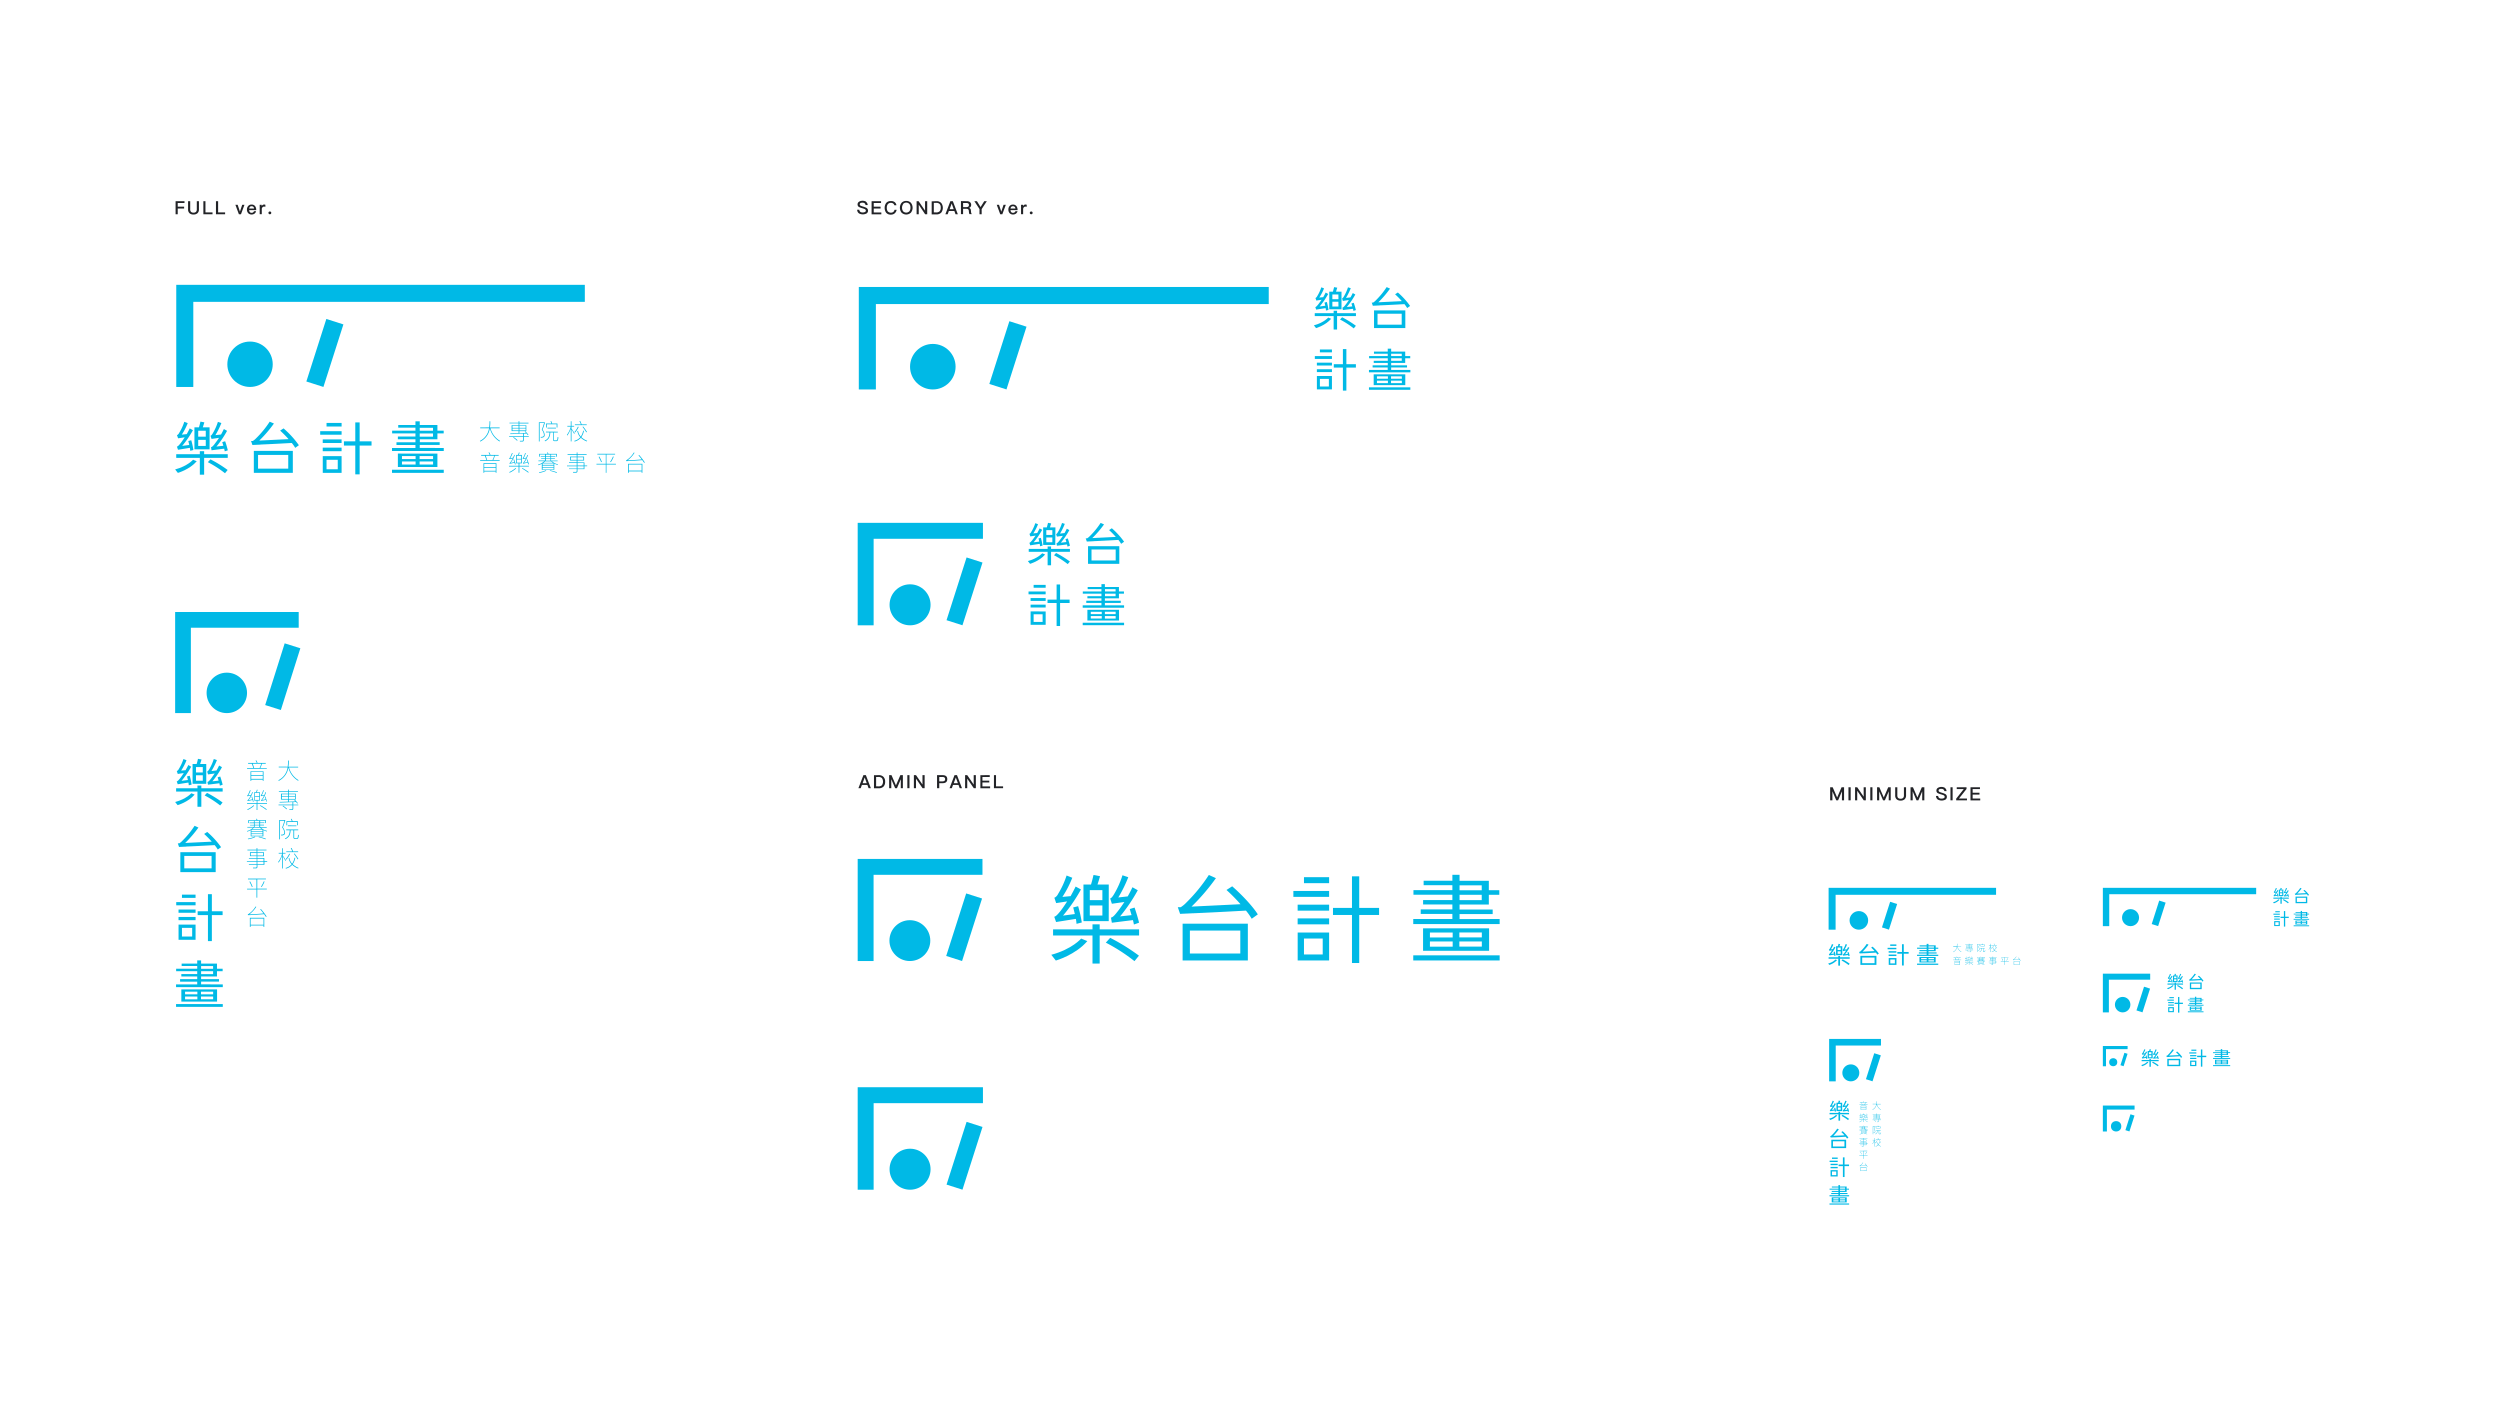 <svg xmlns="http://www.w3.org/2000/svg" viewBox="0 0 1366 768"><defs><style>.cls-1{fill:#00b9e6;}.cls-2{fill:#222327;}</style></defs><title>logo</title><g id="主體"><path class="cls-1" d="M267.28,233.53a19.92,19.92,0,0,0,.2-2.48v-.87h.41V231a17.57,17.57,0,0,1-.19,2.58H273v.41h-5a11.38,11.38,0,0,0,5.21,6.89l-.25.34a11.76,11.76,0,0,1-5.31-7.17,9.7,9.7,0,0,1-5.19,7.22l-.25-.35a9.12,9.12,0,0,0,5-6.93h-4.82v-.41Z"/><path class="cls-1" d="M283.36,232.32v-1h-5V231h5v-.86h.41V231h5v.37h-5v1h3.81v3.21h-3.81v1.15l3.63-.19-.67-.68.29-.2a16.2,16.2,0,0,1,1.7,1.85l-.32.23c-.2-.27-.43-.56-.69-.86l-1.52.08v1.37h2.75v.37h-2.75v1.8a.69.69,0,0,1-.78.76h-1.32l-.07-.4c.44,0,.86,0,1.27,0a.44.44,0,0,0,.48-.49v-1.71h-7.58v-.37h7.58v-1.35c-2.19.1-4.5.18-6.92.26l-.08-.36,4.59-.14v-1.16h-3.81v-3.21Zm0,1.45v-1.1H280v1.1Zm0,.33H280v1.07h3.41Zm-.57,6.43-.29.3a13.57,13.57,0,0,0-2.11-1.75l.27-.24A14.14,14.14,0,0,1,282.79,240.53Zm1-6.76h3.41v-1.1h-3.41Zm3.41.33h-3.41v1.07h3.41Z"/><path class="cls-1" d="M297.71,230.75v.35c-.34,1.19-.77,2.41-1.26,3.67a5.42,5.42,0,0,1,1.16,2.86,1.54,1.54,0,0,1-.39,1.11,2.81,2.81,0,0,1-1.71.41l-.14-.42.24,0a2.6,2.6,0,0,0,1.27-.29,1,1,0,0,0,.32-.83,4.83,4.83,0,0,0-1.17-2.8,33.85,33.85,0,0,0,1.24-3.67h-2.42v10.08h-.41V230.75Zm7.06,5.14v.42h-2.2v3.83a.44.44,0,0,0,.49.5h.72a.91.91,0,0,0,.51-.12c.21-.13.33-.72.38-1.76l.4.14a3.9,3.9,0,0,1-.38,1.87,1.07,1.07,0,0,1-.81.28H303a.8.8,0,0,1-.59-.24.79.79,0,0,1-.21-.57v-3.93h-1.53a7,7,0,0,1-.7,3,5,5,0,0,1-2.14,1.82l-.25-.33a5.1,5.1,0,0,0,2-1.66,6.47,6.47,0,0,0,.66-2.87h-1.92v-.42Zm-.2-2.28h-.41v-1.79h-5.39v1.79h-.41V231.4h2.93a7.34,7.34,0,0,0-.52-1.23l.44-.07c.17.39.33.81.5,1.3h2.86Zm-.79.11v.38h-4.64v-.38Z"/><path class="cls-1" d="M311.87,232.68v-2.5h.4v2.5h1.45v.41h-1.45v1.1c.55.75,1.11,1.62,1.69,2.6l-.24.32c-.56-1.06-1.05-1.89-1.45-2.5v6.56h-.4v-7.06a12.81,12.81,0,0,1-1.93,3.92l-.18-.44a11.79,11.79,0,0,0,2.1-4.5H310v-.41Zm7.16,2.7a7.91,7.91,0,0,1-1.39,3.46,9.62,9.62,0,0,0,3.19,2l-.21.36a10,10,0,0,1-3.25-2,6.78,6.78,0,0,1-3.38,2.06l-.23-.37a6.61,6.61,0,0,0,3.32-2,6.39,6.39,0,0,1-1.61-3.34l.37-.13a5.92,5.92,0,0,0,1.5,3.13,7.71,7.71,0,0,0,1.28-3.22Zm-2.85-2.09a12.65,12.65,0,0,1-2,3.06l-.32-.24a11.79,11.79,0,0,0,1.92-3Zm1.24-1.4a13.27,13.27,0,0,0-.81-1.81L317,230a12.33,12.33,0,0,1,.81,1.88h2.77v.42h-6.45v-.42ZM320.7,236l-.35.25a21.3,21.3,0,0,0-2.06-3l.34-.2A23.13,23.13,0,0,1,320.7,236Z"/><path class="cls-1" d="M267.59,248.59a8.25,8.25,0,0,0-.67-1.33l.43-.08a8.79,8.79,0,0,1,.65,1.41h4.46V249h-2.09a9.57,9.57,0,0,1-.87,2.38H273v.39H262.35v-.39h3.41a19.06,19.06,0,0,0-.87-2.38h-2v-.41Zm3.66,9.74h-.4v-.7h-6.28v.7h-.4v-5.24h7.08Zm-.4-3.15v-1.7h-6.28v1.7Zm0,2.06v-1.67h-6.28v1.67Zm-4.68-5.86h2.91A7.94,7.94,0,0,0,270,249h-4.63A23.26,23.26,0,0,1,266.17,251.38Z"/><path class="cls-1" d="M283,248.59a5.37,5.37,0,0,0,.52-1.36l.39.06a4.64,4.64,0,0,1-.51,1.3h1.75v4.58h-1.35v1.34H289v.41h-5.22v3.37h-.42v-3.37h-5.26v-.41h5.26v-1.34h-1.34v-4.58Zm-1.25,5.14-.36.1c-.08-.36-.17-.7-.27-1-.73.2-1.63.38-2.68.57l-.07-.28a10.89,10.89,0,0,0,1.79-2.63c-.56.11-1.18.22-1.87.33l-.07-.33c.29-.15.8-1.14,1.54-3l.36.13a15,15,0,0,1-1.34,2.75c.59-.1,1.11-.21,1.56-.31.22-.49.44-1,.64-1.55l.33.1a13.61,13.61,0,0,1-2.35,4.33c.66-.12,1.36-.28,2.07-.45-.15-.49-.31-.95-.48-1.39l.33-.11A22.48,22.48,0,0,1,281.76,253.73ZM282,256a14.59,14.59,0,0,1-3.51,2.29l-.25-.33a13.75,13.75,0,0,0,3.46-2.23Zm2.74-5.3V249h-2.33v1.74Zm0,.36h-2.33v1.75h2.33Zm.42,4.94.28-.27a26.26,26.26,0,0,1,3.45,2.23l-.3.3A23.49,23.49,0,0,0,285.19,256Zm3.78-2.32-.33.08c-.08-.34-.17-.68-.27-1-.69.19-1.55.4-2.55.6l-.07-.27a10.7,10.7,0,0,0,1.66-2.59c-.51.09-1.07.17-1.71.26l-.07-.33a9,9,0,0,0,1.32-2.93l.36.13a14.62,14.62,0,0,1-1.17,2.72l1.44-.24c.21-.49.4-1,.59-1.54l.33.1a13.43,13.43,0,0,1-2.16,4.25c.63-.14,1.28-.3,1.94-.47-.15-.48-.32-1-.49-1.39l.32-.1A21.07,21.07,0,0,1,289,253.67Z"/><path class="cls-1" d="M297.78,249.21v-.88H295v1.21h-.4V248h4.65a4.71,4.71,0,0,0-.38-.71l.4-.07a4.06,4.06,0,0,1,.41.78h4.61v1.56h-.4v-1.21h-2.78v.88h2.33v.33h-2.33v.9h2.08v.32h-2.08v.89h3.59V252h-3.15a7.1,7.1,0,0,0,3.33,1.71l-.15.34a10.87,10.87,0,0,1-1.87-.74v3.39h-6.82V253.4a12.53,12.53,0,0,1-1.86.79l-.2-.33a7.67,7.67,0,0,0,3.38-1.85h-3.16v-.36h3.57v-.89H295.7v-.32h2.08v-.9h-2.32v-.33Zm.71,8a13.14,13.14,0,0,1-3.82,1.17l-.18-.34a13,13,0,0,0,3.78-1.11Zm4-4h-6V254h6Zm-6,2h6v-.81h-6Zm0,1.22h6v-.91h-6Zm5.65-3.52a4.72,4.72,0,0,1-.95-.85h-3.36a5.57,5.57,0,0,1-.89.85Zm-3.89-4.53v.88h2.5v-.88Zm2.5,1.21h-2.5v.9h2.5Zm0,2.11v-.89h-2.5v.89Zm3.6,6.4-.23.29a24.5,24.5,0,0,0-3.76-1.15l.22-.26A25.42,25.42,0,0,1,304.3,258.05Z"/><path class="cls-1" d="M315.12,249.49v-1h-5v-.39h5v-.88h.41v.88h5v.39h-5v1h3.61v2.15h-3.61v1h3.8v1.71h1.51v.38h-1.51v1.6h-3.8v1.1a.76.76,0,0,1-.87.84h-1.5l-.08-.4c.51,0,1,0,1.44,0a.53.53,0,0,0,.6-.58v-1H310.9V256h4.22v-1.23h-5.31v-.38h5.31V253h-4.2v-.38h4.2v-1H311.5v-2.15Zm0,.37h-3.2v1.43h3.2Zm3.61,0h-3.2v1.43h3.2Zm-3.2,4.5h3.39V253h-3.39Zm0,.38V256h3.39v-1.23Z"/><path class="cls-1" d="M336.09,247.94v.42h-4.73v5.07h5.19v.41h-5.19v4.49H331v-4.49h-5.09v-.41H331v-5.07h-4.61v-.42Zm-7.23,4.41-.39.18a21.39,21.39,0,0,0-1.37-2.87l.38-.19A27.59,27.59,0,0,1,328.86,252.35Zm6.47-2.8a15.49,15.49,0,0,1-1.58,3l-.36-.2a14.9,14.9,0,0,0,1.55-2.94Z"/><path class="cls-1" d="M342.09,251.57a12.22,12.22,0,0,0,4.22-4.31l.41.14a15.54,15.54,0,0,1-3.81,4.13c2.85-.11,5.44-.28,7.74-.52a25.67,25.67,0,0,0-1.8-2.19l.38-.2a33.35,33.35,0,0,1,3.11,4.07l-.39.2c-.34-.53-.67-1-1-1.49-2.6.24-5.52.42-8.77.56Zm8.91,6.77h-.41v-.78h-7v.78h-.42v-4.92H351Zm-.41-1.19v-3.32h-7v3.32Z"/><polygon class="cls-1" points="319.55 155.63 105.62 155.63 96.31 155.63 96.31 164.93 96.31 211.44 105.62 211.44 105.62 164.93 319.55 164.93 319.55 155.63"/><rect class="cls-1" x="172.61" y="174.92" width="9.79" height="35.87" transform="translate(67.13 -44.88) rotate(17.72)"/><circle class="cls-1" cx="136.62" cy="199.03" r="12.4"/><path class="cls-1" d="M242.47,244.78v1.65H214.19v-1.65H227v-1.64H216.63v-1.49H227V240h-9.6v-1.46H227v-1.74H214.26v-1.49H227v-1.62h-9.41v-1.46H227v-2h2.35v2H239v3.08h3.43v1.49H239V240h-9.6v1.62h10.84v1.49H229.35v1.64Zm-28.28,11.89h28.28v1.69H214.19ZM239,247.83v7.35H217.4v-7.35Zm-19.37,3h7.45v-1.62h-7.45Zm0,3h7.45v-1.68h-7.45Zm17-4.63h-7.36v1.62h7.36Zm0,2.95h-7.36v1.68h7.36Zm-7.29-16.8h7.26v-1.62h-7.26Zm0,3.23h7.26v-1.74h-7.26Z"/><path class="cls-1" d="M160,258.36v-12H138.69v12Zm-19-9.79h16.5v7.5h-16.5Z"/><path class="cls-1" d="M142.29,242.9c2.88-.12,7.91-.35,17.14-.86a20.17,20.17,0,0,1,1.88,2.66l2-1.43a50.66,50.66,0,0,0-8.37-9.19l-1.87,1.2a61.53,61.53,0,0,1,4.6,4.66l-16,.79a67.85,67.85,0,0,0,8-9.32l-2.31-1a52.4,52.4,0,0,1-7.29,8.94,10,10,0,0,1-1.95,1.62h-.94l.74,2.17,4.43-.2Z"/><path class="cls-1" d="M114.52,233.5h-3.7c.39-1.24.53-1.54.84-2.73l-2.14-.4c-.21,1.07-.53,2.12-.81,3.13h-2.47v12h8.28Zm-2.09,10.15H108.3v-3.3h4.13Zm0-5.05H108.3v-3.26h4.13Z"/><path class="cls-1" d="M98.6,242.28c-.79.95-1.36,1.62-1.93,1.75l.59,1.72,6.15-1,.33-.05c.12.61.16,1.18.22,1.62l1.71-.44a39.27,39.27,0,0,0-1.17-5.33l-1.62.41c.19.67.35,1.43.54,2.16l-3.87.51a52.92,52.92,0,0,0,5.87-8.56l-1.75-1c-.5,1.05-1.07,2.1-1.64,3.14l-2.69.26h0a34.31,34.31,0,0,0,3.24-6.28l-1.88-.73a27.42,27.42,0,0,1-2.75,6,2.8,2.8,0,0,1-1.09,1.24l-.17,0,.62,1.8,3.61-.55h0C99.9,240.57,99,241.77,98.6,242.28Z"/><polygon class="cls-1" points="111.54 246.53 109.19 246.53 109.19 248.18 96.29 248.18 96.29 250.18 109.19 250.18 109.19 259.37 111.54 259.37 111.54 250.18 124.44 250.18 124.44 248.18 111.54 248.18 111.54 246.53"/><path class="cls-1" d="M113.55,252.52a58.16,58.16,0,0,1,9.39,6.06l1.45-1.78A66.8,66.8,0,0,0,115,251Z"/><path class="cls-1" d="M119,239.33h0l.66-.09c-1,1.58-2,2.82-2.37,3.33-.75,1-1.34,1.6-1.9,1.76h-.11l.31,1.7,4.15-.53,2.74-.34c.13.54.26,1,.32,1.46l1.68-.57a49.62,49.62,0,0,0-1.46-4.95l-1.58.47c.19.61.38,1.31.6,2l-3.77.42a53.55,53.55,0,0,0,5.8-8.57l-1.74-1c-.48,1-1,2-1.56,3l-3.07.35a43.06,43.06,0,0,0,3.26-6.63l-1.9-.63a29,29,0,0,1-2.79,6.25c-.44.73-.82,1.23-1.24,1.33l.56,1.74Z"/><path class="cls-1" d="M105.48,251.19s-2.93,3.47-9.78,5.31l1.49,1.89s6.42-1.83,10.31-6.37Z"/><polygon class="cls-1" points="196.51 241.15 196.51 230.81 194.13 230.81 194.13 241.15 187.92 241.15 187.92 243.46 194.13 243.46 194.13 259.19 196.51 259.19 196.51 243.46 203.01 243.46 203.01 241.15 196.51 241.15"/><path class="cls-1" d="M176.36,249.22v9.14h10.29v-9.13Zm2.06,2h6.13v5.2h-6.13Z"/><rect class="cls-1" x="176.34" y="244.59" width="10.3" height="1.95"/><rect class="cls-1" x="176.34" y="240.09" width="10.3" height="1.96"/><rect class="cls-1" x="178.42" y="231.09" width="8.23" height="1.96"/><rect class="cls-1" x="174.95" y="235.6" width="11.7" height="1.93"/><path class="cls-1" d="M1069.23,517a8.43,8.43,0,0,0,.08-1v-.35h.17V516a7,7,0,0,1-.08,1.06h2.16v.17h-2a4.6,4.6,0,0,0,2.13,2.82l-.1.14a4.83,4.83,0,0,1-2.18-2.94,4,4,0,0,1-2.13,3l-.1-.14a3.75,3.75,0,0,0,2.07-2.84h-2V517Z"/><path class="cls-1" d="M1075.81,516.54v-.4h-2V516h2v-.35h.17V516h2v.15h-2v.4h1.57v1.32H1076v.47l1.49-.08-.27-.28.12-.08a6.15,6.15,0,0,1,.69.76l-.13.09a3.89,3.89,0,0,0-.28-.35l-.62,0V519h1.12v.16H1077v.73c0,.21-.11.31-.33.31h-.54l0-.16.52,0a.18.18,0,0,0,.21-.2v-.7h-3.11V519h3.11v-.55l-2.84.11,0-.15,1.88-.06v-.47h-1.56v-1.32Zm0,.6v-.45h-1.39v.45Zm0,.13h-1.39v.44h1.39Zm-.23,2.64-.12.12a5.16,5.16,0,0,0-.86-.72l.11-.1A5.52,5.52,0,0,1,1075.58,519.91Zm.4-2.77h1.4v-.45H1076Zm1.4.13H1076v.44h1.4Z"/><path class="cls-1" d="M1081.7,515.9V516c-.14.49-.32,1-.52,1.51a2.16,2.16,0,0,1,.48,1.17.66.66,0,0,1-.16.45,1.14,1.14,0,0,1-.7.17l-.06-.17h.1a1.19,1.19,0,0,0,.52-.12.43.43,0,0,0,.13-.34,2,2,0,0,0-.48-1.15,13.35,13.35,0,0,0,.51-1.5h-1v4.13h-.17v-4.3Zm2.89,2.11v.17h-.9v1.57a.18.18,0,0,0,.2.2h.29a.36.36,0,0,0,.21-.05c.09,0,.14-.29.16-.72l.16.06a1.54,1.54,0,0,1-.15.76.43.43,0,0,1-.34.12h-.38a.33.33,0,0,1-.24-.1.31.31,0,0,1-.08-.23v-1.61h-.63a2.78,2.78,0,0,1-.29,1.24,2.05,2.05,0,0,1-.87.75l-.11-.14a2.07,2.07,0,0,0,.83-.68,2.64,2.64,0,0,0,.27-1.17h-.79V518Zm-.08-.94h-.17v-.73h-2.21v.73H1082v-.9h1.2a3,3,0,0,0-.21-.51l.18,0q.11.24.21.54h1.17Zm-.33,0v.15h-1.9v-.15Z"/><path class="cls-1" d="M1087.5,516.69v-1h.17v1h.59v.17h-.59v.45c.22.31.45.66.69,1.06l-.1.14c-.23-.44-.43-.78-.59-1v2.69h-.17v-2.89a5.32,5.32,0,0,1-.79,1.6l-.08-.18a4.8,4.8,0,0,0,.86-1.84h-.75v-.17Zm2.94,1.11a3.22,3.22,0,0,1-.57,1.41,4,4,0,0,0,1.3.81l-.08.14a4,4,0,0,1-1.33-.81,2.77,2.77,0,0,1-1.39.84l-.09-.15a2.72,2.72,0,0,0,1.36-.82,2.56,2.56,0,0,1-.66-1.37l.15-.05a2.43,2.43,0,0,0,.61,1.28,3.14,3.14,0,0,0,.53-1.32Zm-1.17-.86a5.36,5.36,0,0,1-.8,1.25l-.14-.09a4.73,4.73,0,0,0,.79-1.23Zm.51-.57a5.11,5.11,0,0,0-.34-.74l.18,0a5.09,5.09,0,0,1,.33.77h1.13v.17h-2.64v-.17Zm1.34,1.69-.14.1a9.49,9.49,0,0,0-.85-1.22l.14-.08A10.3,10.3,0,0,1,1091.12,518.06Z"/><path class="cls-1" d="M1069.35,523.21a3.4,3.4,0,0,0-.27-.54l.18,0a5.28,5.28,0,0,1,.26.58h1.83v.17h-.86a3.82,3.82,0,0,1-.35,1h1.44v.16h-4.38v-.16h1.4a7.88,7.88,0,0,0-.35-1h-.81v-.17Zm1.5,4h-.16v-.28h-2.57v.28H1068v-2.14h2.9Zm-.16-1.29v-.69h-2.57v.69Zm0,.85v-.69h-2.57v.69Zm-1.92-2.4H1070a3.15,3.15,0,0,0,.37-1h-1.9A7.94,7.94,0,0,1,1068.77,524.36Z"/><path class="cls-1" d="M1075.67,523.21a1.9,1.9,0,0,0,.21-.56l.16,0a1.63,1.63,0,0,1-.21.53h.72v1.88H1076v.55h2.14v.17H1076v1.38h-.17v-1.38h-2.16v-.17h2.16v-.55h-.55v-1.88Zm-.51,2.11-.15,0a4.26,4.26,0,0,0-.11-.42c-.3.08-.67.15-1.1.23l0-.11a4.35,4.35,0,0,0,.74-1.08l-.77.13,0-.13a3.47,3.47,0,0,0,.63-1.22l.15,0a6.52,6.52,0,0,1-.55,1.13l.64-.13c.09-.2.18-.41.26-.63l.14,0a5.8,5.8,0,0,1-1,1.77l.84-.18c-.06-.2-.12-.39-.19-.57l.13,0A9.47,9.47,0,0,1,1075.16,525.32Zm.11.92a5.69,5.69,0,0,1-1.44.94l-.1-.13a5.7,5.7,0,0,0,1.42-.92Zm1.12-2.17v-.71h-1v.71Zm0,.15h-1v.72h1Zm.17,2,.12-.11a10.67,10.67,0,0,1,1.42.92l-.13.12A9.41,9.41,0,0,0,1076.56,526.24Zm1.56-1-.14,0c0-.14-.07-.28-.11-.42-.28.08-.63.17-1,.25l0-.11a4,4,0,0,0,.69-1.06l-.71.1,0-.13a3.71,3.71,0,0,0,.54-1.2l.15,0a6.29,6.29,0,0,1-.48,1.12l.59-.1q.12-.3.24-.63l.13,0A5.63,5.63,0,0,1,1077,525l.79-.19c-.06-.2-.13-.39-.2-.57l.13,0A9.08,9.08,0,0,1,1078.12,525.29Z"/><path class="cls-1" d="M1081.73,523.47v-.36h-1.14v.49h-.16V523h1.9c0-.11-.1-.2-.15-.29l.16,0a1.91,1.91,0,0,1,.17.32h1.89v.64h-.17v-.49h-1.14v.36h1v.13h-1V524h.86v.13h-.86v.37h1.47v.14h-1.29a2.88,2.88,0,0,0,1.37.7l-.06.14a4.42,4.42,0,0,1-.77-.3v1.39H1081v-1.36a5.42,5.42,0,0,1-.76.33l-.09-.14a3.11,3.11,0,0,0,1.39-.76h-1.3v-.14h1.47v-.37h-.86V524h.86v-.37h-1v-.13Zm.29,3.27a5.57,5.57,0,0,1-1.57.47l-.07-.13a5.34,5.34,0,0,0,1.55-.46Zm1.63-1.65h-2.47v.35h2.47Zm-2.47.81h2.47v-.33h-2.47Zm0,.5h2.47V526h-2.47Zm2.31-1.44a1.93,1.93,0,0,1-.39-.35h-1.37a2.06,2.06,0,0,1-.37.35Zm-1.59-1.85v.36h1v-.36Zm1,.49h-1V524h1Zm0,.87v-.37h-1v.37Zm1.48,2.62-.1.12a9,9,0,0,0-1.54-.47l.09-.11A10.85,10.85,0,0,1,1084.4,527.09Z"/><path class="cls-1" d="M1088.83,523.58v-.41h-2V523h2v-.36h.17V523h2v.16h-2v.41h1.48v.88H1089v.42h1.56v.7h.62v.15h-.62v.66H1089v.45a.31.31,0,0,1-.35.34H1088l0-.16h.59a.21.21,0,0,0,.24-.23v-.41h-1.73v-.15h1.73v-.51h-2.18v-.15h2.18V525h-1.72v-.15h1.72v-.42h-1.48v-.88Zm0,.15h-1.31v.59h1.31Zm1.48,0H1089v.59h1.31Zm-1.31,1.85h1.39V525H1089Zm0,.15v.51h1.39v-.51Z"/><path class="cls-1" d="M1097.43,523v.17h-1.94v2.08h2.13v.16h-2.13v1.84h-.17v-1.84h-2.09v-.16h2.09v-2.08h-1.89V523Zm-3,1.8-.16.08a8.12,8.12,0,0,0-.56-1.18l.16-.08A10.77,10.77,0,0,1,1094.46,524.75Zm2.66-1.14a6.46,6.46,0,0,1-.65,1.21l-.15-.08a6.37,6.37,0,0,0,.64-1.2Z"/><path class="cls-1" d="M1099.89,524.43a5,5,0,0,0,1.73-1.76l.16.05a6.25,6.25,0,0,1-1.56,1.7c1.17,0,2.23-.12,3.17-.22a11.2,11.2,0,0,0-.73-.89l.15-.08a13.29,13.29,0,0,1,1.28,1.66l-.16.08c-.14-.21-.28-.42-.42-.61-1.06.1-2.26.18-3.59.23Zm3.65,2.78h-.17v-.32h-2.87v.32h-.17v-2h3.21Zm-.17-.49v-1.36h-2.87v1.36Z"/><polygon class="cls-1" points="1090.65 485.11 1002.97 485.11 999.15 485.11 999.15 488.92 999.15 507.98 1002.97 507.98 1002.97 488.92 1090.65 488.92 1090.65 485.11"/><rect class="cls-1" x="1030.42" y="493.02" width="4.01" height="14.7" transform="translate(201.3 -290.52) rotate(17.72)"/><circle class="cls-1" cx="1015.68" cy="502.9" r="5.08"/><path class="cls-1" d="M1059.06,521.65v.68h-11.59v-.68h5.25V521h-4.25v-.61h4.25v-.67h-3.94v-.6h3.94v-.71h-5.23v-.61h5.23v-.66h-3.86v-.6h3.86v-.81h1v.81h3.94v1.26h1.4v.61h-1.4v1.31h-3.94v.67h4.44V521h-4.44v.67Zm-11.59,4.87h11.59v.69h-11.59Zm10.17-3.62v3h-8.86v-3Zm-7.94,1.22h3.06v-.66h-3.06Zm0,1.24h3.06v-.69h-3.06Zm7-1.9h-3v.66h3Zm0,1.21h-3v.69h3Zm-3-6.89h3v-.66h-3Zm0,1.32h3v-.71h-3Z"/><path class="cls-1" d="M1025.28,527.21v-4.93h-8.76v4.93Zm-7.78-4h6.76v3.08h-6.76Z"/><path class="cls-1" d="M1018,520.88c1.18,0,3.24-.14,7-.36a9.21,9.21,0,0,1,.78,1.1l.81-.59a20.8,20.8,0,0,0-3.43-3.77l-.76.5a24.33,24.33,0,0,1,1.88,1.91l-6.57.32a28.3,28.3,0,0,0,3.27-3.82l-1-.43a21.6,21.6,0,0,1-3,3.67,4,4,0,0,1-.79.66h-.39l.3.89,1.82-.08Z"/><path class="cls-1" d="M1006.62,517h-1.52c.16-.51.22-.63.35-1.12l-.88-.17c-.09.44-.22.87-.34,1.29h-1v4.91h3.4Zm-.86,4.15h-1.69v-1.35h1.69Zm0-2.06h-1.69v-1.34h1.69Z"/><path class="cls-1" d="M1000.09,520.63c-.32.39-.56.66-.79.71l.24.71,2.52-.4.14,0c0,.24.06.48.09.66l.7-.18a16.52,16.52,0,0,0-.48-2.19l-.66.17c.08.28.14.59.22.89l-1.59.2a21.84,21.84,0,0,0,2.41-3.5l-.72-.39c-.21.43-.44.85-.67,1.28l-1.1.11h0a14.21,14.21,0,0,0,1.33-2.58l-.77-.29a11.15,11.15,0,0,1-1.13,2.45,1.16,1.16,0,0,1-.45.51h-.06l.25.73,1.48-.22h0C1000.63,519.92,1000.26,520.42,1000.09,520.63Z"/><polygon class="cls-1" points="1005.39 522.37 1004.43 522.37 1004.43 523.04 999.14 523.04 999.14 523.86 1004.43 523.86 1004.43 527.63 1005.39 527.63 1005.39 523.86 1010.68 523.86 1010.68 523.04 1005.39 523.04 1005.39 522.37"/><path class="cls-1" d="M1006.22,524.82a23.8,23.8,0,0,1,3.85,2.49l.59-.73a25.93,25.93,0,0,0-3.86-2.39Z"/><path class="cls-1" d="M1008.44,519.42h0l.27,0c-.43.65-.81,1.15-1,1.36-.3.4-.54.66-.77.72h-.05l.13.69,1.7-.21,1.12-.14a3.84,3.84,0,0,1,.13.6l.69-.24a19.72,19.72,0,0,0-.59-2l-.65.19c.07.25.15.53.24.82l-1.54.17a21.54,21.54,0,0,0,2.37-3.51l-.71-.4c-.2.41-.4.82-.64,1.22l-1.26.14a18.12,18.12,0,0,0,1.34-2.72l-.78-.25a12.15,12.15,0,0,1-1.14,2.56c-.18.29-.34.5-.51.54l.23.72Z"/><path class="cls-1" d="M1002.91,524.28a8.21,8.21,0,0,1-4,2.17l.61.78a9.83,9.83,0,0,0,4.23-2.61Z"/><polygon class="cls-1" points="1040.22 520.16 1040.22 515.92 1039.24 515.92 1039.24 520.16 1036.7 520.16 1036.7 521.11 1039.24 521.11 1039.24 527.55 1040.22 527.55 1040.22 521.11 1042.88 521.11 1042.88 520.16 1040.22 520.16"/><path class="cls-1" d="M1032,523.47v3.74h4.22v-3.74Zm.85.8h2.51v2.14h-2.51Z"/><rect class="cls-1" x="1031.96" y="521.57" width="4.22" height="0.8"/><rect class="cls-1" x="1031.96" y="519.73" width="4.22" height="0.8"/><rect class="cls-1" x="1032.81" y="516.04" width="3.37" height="0.8"/><rect class="cls-1" x="1031.38" y="517.89" width="4.79" height="0.79"/><polygon class="cls-1" points="1027.77 567.67 1003.04 567.67 999.44 567.67 999.44 571.28 999.44 590.85 1003.04 590.85 1003.04 571.28 1027.77 571.28 1027.77 567.67"/><rect class="cls-1" x="1021.7" y="575.73" width="3.78" height="14.9" transform="translate(226.09 -283.9) rotate(17.72)"/><circle class="cls-1" cx="1011.29" cy="586.21" r="4.64"/><path class="cls-1" d="M1025.24,603.14a7,7,0,0,0,.08-1v-.37h.18v.33a7.41,7.41,0,0,1-.08,1.08h2.23v.18h-2.12a4.76,4.76,0,0,0,2.19,2.9l-.1.15a5,5,0,0,1-2.24-3,4.1,4.1,0,0,1-2.19,3l-.11-.15a3.83,3.83,0,0,0,2.13-2.92h-2v-.18Z"/><path class="cls-1" d="M1025.32,609.33v-.41h-2.09v-.16h2.09v-.36h.18v.36h2.09v.16h-2.09v.41h1.6v1.36h-1.6v.48l1.53-.08-.29-.29.13-.08a6.42,6.42,0,0,1,.71.78l-.13.1a3.05,3.05,0,0,0-.29-.36l-.64,0v.57h1.16V612h-1.16v.76a.29.29,0,0,1-.33.32h-.56l0-.17.54,0a.18.18,0,0,0,.2-.21V612h-3.19v-.16h3.19v-.56l-2.92.11,0-.15,1.93-.07v-.48h-1.6v-1.36Zm0,.61v-.46h-1.43v.46Zm0,.14h-1.43v.46h1.43Zm-.23,2.72-.13.12a6.1,6.1,0,0,0-.89-.74l.12-.1A6.44,6.44,0,0,1,1025.09,612.8Zm.41-2.86h1.43v-.46h-1.43Zm1.43.14h-1.43v.46h1.43Z"/><path class="cls-1" d="M1024.68,615.37v.14a15,15,0,0,1-.53,1.55,2.32,2.32,0,0,1,.49,1.21.67.67,0,0,1-.17.47,1.19,1.19,0,0,1-.72.17l-.06-.18h.1a1.12,1.12,0,0,0,.54-.12.42.42,0,0,0,.13-.35,2,2,0,0,0-.49-1.18,12.82,12.82,0,0,0,.52-1.55h-1v4.25h-.17v-4.42Zm3,2.17v.17h-.93v1.62a.18.18,0,0,0,.2.21h.31a.36.36,0,0,0,.21,0c.09-.06.14-.31.16-.74l.17,0a1.51,1.51,0,0,1-.16.79.43.43,0,0,1-.34.12h-.39a.36.36,0,0,1-.25-.1.32.32,0,0,1-.09-.24v-1.66h-.64a2.89,2.89,0,0,1-.3,1.28,2.11,2.11,0,0,1-.9.77l-.11-.14a2,2,0,0,0,.85-.7,2.65,2.65,0,0,0,.28-1.21h-.81v-.17Zm-.09-1h-.17v-.75h-2.27v.75H1025v-.93h1.24a3.53,3.53,0,0,0-.22-.52l.19,0c.07.17.14.35.21.55h1.2Zm-.33,0v.16h-2v-.16Z"/><path class="cls-1" d="M1024,622.88v-1.06h.17v1.06h.62v.17h-.62v.46a11.69,11.69,0,0,1,.71,1.1l-.09.14c-.24-.45-.45-.8-.62-1.06v2.77H1024v-3a5.08,5.08,0,0,1-.81,1.65l-.08-.18a5,5,0,0,0,.89-1.9h-.77v-.17Zm3,1.14a3.41,3.41,0,0,1-.59,1.45,4.08,4.08,0,0,0,1.34.83l-.08.15a4,4,0,0,1-1.37-.84,2.86,2.86,0,0,1-1.43.87l-.1-.15a2.73,2.73,0,0,0,1.4-.85,2.74,2.74,0,0,1-.68-1.41l.16-.05a2.51,2.51,0,0,0,.63,1.32,3.14,3.14,0,0,0,.54-1.36Zm-1.21-.88a5.3,5.3,0,0,1-.82,1.28l-.14-.09a5.21,5.21,0,0,0,.81-1.27Zm.53-.6a7.77,7.77,0,0,0-.35-.76l.18,0a4.81,4.81,0,0,1,.34.79h1.17v.18h-2.72v-.18Zm1.38,1.74-.15.11a8.44,8.44,0,0,0-.87-1.25l.15-.09A9.66,9.66,0,0,1,1027.68,624.28Z"/><path class="cls-1" d="M1018.16,602.28a3.29,3.29,0,0,0-.29-.56l.19,0a4,4,0,0,1,.27.59h1.88v.18h-.88a4.42,4.42,0,0,1-.36,1h1.48v.17H1016v-.17h1.44a10.19,10.19,0,0,0-.37-1h-.83v-.18Zm1.54,4.11h-.17v-.29h-2.64v.29h-.17v-2.21h3Zm-.17-1.33v-.71h-2.64v.71Zm0,.87v-.7h-2.64v.7Zm-2-2.47h1.23a3.26,3.26,0,0,0,.37-1h-1.95A10.41,10.41,0,0,1,1017.56,603.46Z"/><path class="cls-1" d="M1018,609a2,2,0,0,0,.21-.57l.17,0a2,2,0,0,1-.22.54h.74v1.93h-.57v.57h2.21v.17h-2.21v1.42h-.17v-1.42h-2.22v-.17h2.22v-.57h-.57V609Zm-.53,2.17-.15,0c0-.15-.07-.29-.12-.43-.3.08-.69.16-1.13.24l0-.12a4.59,4.59,0,0,0,.76-1.11l-.79.14,0-.14a3.58,3.58,0,0,0,.65-1.26l.15.06a6.59,6.59,0,0,1-.56,1.16l.66-.13c.09-.21.18-.43.26-.65l.14,0a5.61,5.61,0,0,1-1,1.82c.28,0,.57-.11.87-.19-.06-.2-.13-.4-.2-.58l.14,0A9.39,9.39,0,0,1,1017.44,611.15Zm.11,1a5.84,5.84,0,0,1-1.48,1l-.11-.14a5.89,5.89,0,0,0,1.47-.94Zm1.16-2.23v-.73h-1v.73Zm0,.15h-1v.74h1Zm.17,2.08.12-.11a10.79,10.79,0,0,1,1.46.94l-.13.12A9.86,9.86,0,0,0,1018.88,612.1Zm1.6-1-.14,0c0-.15-.07-.29-.11-.43-.3.08-.66.17-1.08.25l0-.11a4.26,4.26,0,0,0,.7-1.09l-.72.11,0-.14a3.83,3.83,0,0,0,.56-1.24l.15.06a7.21,7.21,0,0,1-.49,1.15l.6-.11c.09-.2.17-.42.25-.64l.14,0a5.84,5.84,0,0,1-.91,1.79l.82-.2c-.07-.2-.14-.4-.21-.58l.13,0A8.21,8.21,0,0,1,1020.48,611.12Z"/><path class="cls-1" d="M1017.5,615.93v-.37h-1.17v.51h-.17v-.66h2a2.11,2.11,0,0,0-.16-.3l.17,0a2,2,0,0,1,.17.33h2v.66h-.17v-.51h-1.18v.37h1v.14h-1v.38h.88v.13h-.88V617h1.52v.15h-1.33a3.09,3.09,0,0,0,1.41.72l-.07.14a3.62,3.62,0,0,1-.78-.31v1.43h-2.88V617.7a5.72,5.72,0,0,1-.78.33l-.09-.14a3,3,0,0,0,1.42-.78H1016V617h1.51v-.38h-.88v-.13h.88v-.38h-1v-.14Zm.3,3.37a5.72,5.72,0,0,1-1.61.49l-.08-.14a6.07,6.07,0,0,0,1.6-.47Zm1.68-1.7h-2.55V618h2.55Zm-2.55.84h2.55v-.34h-2.55Zm0,.51h2.55v-.38h-2.55Zm2.39-1.48a2.11,2.11,0,0,1-.41-.36h-1.41a1.87,1.87,0,0,1-.38.36Zm-1.65-1.91v.37h1.06v-.37Zm1.06.51h-1.06v.38h1.06Zm0,.89v-.38h-1.06V617Zm1.52,2.7-.1.12a10.3,10.3,0,0,0-1.59-.48l.1-.12A11.34,11.34,0,0,1,1020.25,619.66Z"/><path class="cls-1" d="M1018.11,622.76v-.43H1016v-.16h2.09v-.37h.18v.37h2.09v.16h-2.09v.43h1.52v.9h-1.52v.43h1.6v.72h.64V625h-.64v.67h-1.6v.47a.32.32,0,0,1-.37.35h-.63l0-.17.61,0a.22.22,0,0,0,.25-.24v-.43h-1.77v-.15h1.77V625h-2.24v-.16h2.24v-.56h-1.77v-.16h1.77v-.43h-1.52v-.9Zm0,.15h-1.35v.6h1.35Zm1.53,0h-1.35v.6h1.35Zm-1.35,1.9h1.43v-.56h-1.43Zm0,.16v.52h1.43V625Z"/><path class="cls-1" d="M1020.26,628.8V629h-2v2.14h2.18v.17h-2.18v1.9h-.18v-1.9h-2.15v-.17h2.15V629h-1.94v-.17Zm-3,1.86-.16.07a8.54,8.54,0,0,0-.58-1.21l.16-.08A12.64,12.64,0,0,1,1017.21,630.66Zm2.73-1.18a7.17,7.17,0,0,1-.66,1.25l-.16-.08a5.75,5.75,0,0,0,.65-1.25Z"/><path class="cls-1" d="M1016.09,637a5,5,0,0,0,1.78-1.81l.17.06a6.56,6.56,0,0,1-1.6,1.74c1.2,0,2.29-.12,3.26-.22a10.47,10.47,0,0,0-.75-.93l.16-.08a14.16,14.16,0,0,1,1.31,1.72l-.17.08q-.21-.33-.42-.63c-1.1.1-2.33.18-3.7.24Zm3.76,2.86h-.17v-.33h-3v.33h-.17v-2.07h3.3Zm-.17-.5V638h-3v1.4Z"/><path class="cls-1" d="M1008.73,627.32v-4.57h-8.1v4.57Zm-7.2-3.72h6.27v2.85h-6.27Z"/><path class="cls-1" d="M1002,621.45c1.09,0,3-.13,6.5-.33a10.43,10.43,0,0,1,.72,1l.75-.54a19.52,19.52,0,0,0-3.17-3.49l-.71.46a22.48,22.48,0,0,1,1.74,1.77l-6.09.3a26.78,26.78,0,0,0,3-3.54l-.88-.39a20.42,20.42,0,0,1-2.77,3.39,4.3,4.3,0,0,1-.74.62H1000l.29.82,1.68-.08Z"/><path class="cls-1" d="M1010.36,653.06v.63H999.64v-.63h4.86v-.62h-3.93v-.57h3.93v-.61h-3.64v-.55h3.64v-.66h-4.83v-.57h4.83v-.61h-3.57v-.56h3.57v-.74h.89v.74H1009v1.17h1.3v.57H1009v1.21h-3.64v.61h4.11v.57h-4.11v.62Zm-10.72,4.51h10.72v.64H999.64Zm9.41-3.35V657h-8.19v-2.78Zm-7.34,1.13h2.82v-.62h-2.82Zm0,1.14h2.82v-.64h-2.82Zm6.44-1.76h-2.79v.62h2.79Zm0,1.12h-2.79v.64h2.79Zm-2.76-6.37h2.75v-.61h-2.75Zm0,1.23h2.75v-.66h-2.75Z"/><path class="cls-1" d="M1006.57,602.52h-1.4c.15-.47.2-.58.32-1l-.81-.15c-.08.4-.2.8-.31,1.18h-.93v4.55h3.13Zm-.79,3.85h-1.56v-1.25h1.56Zm0-1.91h-1.56v-1.24h1.56Z"/><path class="cls-1" d="M1000.54,605.85c-.3.36-.52.62-.73.66l.22.66,2.33-.37.13,0c0,.23.06.44.08.61l.65-.17a13.85,13.85,0,0,0-.45-2l-.61.16c.07.25.13.54.21.82l-1.47.19a19.76,19.76,0,0,0,2.22-3.25l-.66-.36c-.19.4-.41.8-.62,1.19l-1,.1h0a13.61,13.61,0,0,0,1.22-2.38l-.71-.28a10.21,10.21,0,0,1-1,2.27,1,1,0,0,1-.42.47h-.06l.23.68,1.38-.21h0C1001,605.2,1000.7,605.66,1000.54,605.85Z"/><polygon class="cls-1" points="1005.44 607.46 1004.55 607.46 1004.55 608.09 999.66 608.09 999.66 608.85 1004.55 608.85 1004.55 612.33 1005.44 612.33 1005.44 608.85 1010.33 608.85 1010.33 608.09 1005.44 608.09 1005.44 607.46"/><path class="cls-1" d="M1006.21,609.73a22.08,22.08,0,0,1,3.55,2.3l.56-.67a25.19,25.19,0,0,0-3.57-2.21Z"/><path class="cls-1" d="M1008.26,604.73h0l.25,0c-.4.6-.75,1.07-.9,1.26-.29.36-.51.61-.72.67h0l.11.65,1.58-.2,1-.13c0,.2.09.38.12.55l.63-.22a16.36,16.36,0,0,0-.55-1.87l-.6.18c.07.23.14.49.23.76l-1.43.15a20.43,20.43,0,0,0,2.2-3.24l-.66-.38c-.18.39-.38.76-.59,1.13l-1.17.14a16,16,0,0,0,1.24-2.52l-.72-.24a11,11,0,0,1-1.06,2.37c-.17.28-.31.47-.47.51l.21.66Z"/><path class="cls-1" d="M1003.14,609.23a7.64,7.64,0,0,1-3.7,2l.56.72a9.13,9.13,0,0,0,3.91-2.42Z"/><polygon class="cls-1" points="1007.86 636.29 1007.86 632.38 1006.96 632.38 1006.96 636.29 1004.6 636.29 1004.6 637.17 1006.96 637.17 1006.96 643.13 1007.86 643.13 1007.86 637.17 1010.32 637.17 1010.32 636.29 1007.86 636.29"/><path class="cls-1" d="M1000.22,639.35v3.48h3.9v-3.47Zm.78.75h2.33v2H1001Z"/><rect class="cls-1" x="1000.21" y="637.6" width="3.91" height="0.74"/><rect class="cls-1" x="1000.21" y="635.89" width="3.91" height="0.74"/><rect class="cls-1" x="1001" y="632.48" width="3.12" height="0.74"/><rect class="cls-1" x="999.69" y="634.19" width="4.43" height="0.73"/><polygon class="cls-1" points="163.21 334.4 104.29 334.4 95.7 334.4 95.7 342.99 95.7 389.63 104.29 389.63 104.29 342.99 163.21 342.99 163.21 334.4"/><rect class="cls-1" x="148.76" y="353.6" width="9.01" height="35.5" transform="matrix(0.95, 0.3, -0.3, 0.95, 120.31, -29.03)"/><circle class="cls-1" cx="123.93" cy="378.59" r="11.05"/><path class="cls-1" d="M157.18,418.93a16.74,16.74,0,0,0,.2-2.49v-.87h.42v.77a17.57,17.57,0,0,1-.2,2.59h5.31v.42h-5a11.44,11.44,0,0,0,5.23,6.92l-.25.34a11.74,11.74,0,0,1-5.33-7.2,9.74,9.74,0,0,1-5.22,7.25l-.26-.35a9.14,9.14,0,0,0,5.07-7h-4.85v-.42Z"/><path class="cls-1" d="M157.38,433.67v-1h-5v-.37h5v-.87h.42v.87h5v.37h-5v1h3.83v3.23H157.8v1.15l3.64-.18c-.22-.24-.45-.47-.67-.69l.29-.2a17.3,17.3,0,0,1,1.71,1.86l-.32.23c-.2-.27-.43-.56-.69-.86l-1.53.07v1.38H163V440h-2.76v1.8c0,.51-.27.76-.79.76h-1.32l-.08-.39c.44,0,.88,0,1.28,0a.44.44,0,0,0,.49-.49V440h-7.62v-.38h7.62v-1.35c-2.21.1-4.53.18-7,.26l-.08-.36,4.61-.15V436.9h-3.83v-3.23Zm0,1.46V434H154v1.1Zm0,.33H154v1.08h3.42Zm-.56,6.47-.3.29a13.7,13.7,0,0,0-2.12-1.75l.27-.25A14.41,14.41,0,0,1,156.82,441.93Zm1-6.8h3.42V434H157.8Zm3.42.33H157.8v1.08h3.42Z"/><path class="cls-1" d="M155.85,448.06v.34c-.35,1.2-.78,2.43-1.27,3.69a5.45,5.45,0,0,1,1.17,2.88,1.56,1.56,0,0,1-.39,1.11,2.84,2.84,0,0,1-1.72.42l-.15-.43.25,0a2.49,2.49,0,0,0,1.27-.29,1,1,0,0,0,.32-.83,4.79,4.79,0,0,0-1.18-2.81,35.41,35.41,0,0,0,1.26-3.7H153V458.6h-.42V448.06Zm7.09,5.16v.42h-2.21v3.85a.44.44,0,0,0,.49.51h.72a.84.84,0,0,0,.52-.13c.21-.13.33-.72.38-1.76l.4.13a3.88,3.88,0,0,1-.38,1.88,1.08,1.08,0,0,1-.82.28h-.93a.85.85,0,0,1-.59-.23.78.78,0,0,1-.21-.58v-3.95h-1.54a7.1,7.1,0,0,1-.7,3.06,5,5,0,0,1-2.15,1.82l-.26-.33a5,5,0,0,0,2-1.67,6.49,6.49,0,0,0,.66-2.88h-1.93v-.42Zm-.2-2.29h-.41v-1.8h-5.42v1.8h-.41v-2.22h2.94a7.82,7.82,0,0,0-.51-1.24l.44-.07c.17.39.33.82.5,1.31h2.87Zm-.8.11v.38h-4.66V451Z"/><path class="cls-1" d="M154.12,466v-2.51h.4V466H156v.41h-1.46v1.1c.55.76,1.12,1.63,1.7,2.62l-.24.33a29.11,29.11,0,0,0-1.46-2.52v6.59h-.4v-7.09a12.83,12.83,0,0,1-1.94,3.94l-.19-.44a12,12,0,0,0,2.12-4.53h-1.85V466Zm7.2,2.72a8.08,8.08,0,0,1-1.4,3.47,9.69,9.69,0,0,0,3.2,2l-.21.36a10,10,0,0,1-3.26-2,6.83,6.83,0,0,1-3.4,2.07l-.23-.37a6.61,6.61,0,0,0,3.34-2,6.35,6.35,0,0,1-1.62-3.36l.36-.12a6.08,6.08,0,0,0,1.51,3.14,7.67,7.67,0,0,0,1.29-3.24Zm-2.87-2.1a12.72,12.72,0,0,1-2,3.07l-.34-.24a11.79,11.79,0,0,0,1.94-3Zm1.25-1.41a14.13,14.13,0,0,0-.82-1.82l.43-.07a13.07,13.07,0,0,1,.81,1.89h2.78v.41h-6.48v-.41ZM163,469.3l-.35.26a20.92,20.92,0,0,0-2.07-3l.34-.21A24.1,24.1,0,0,1,163,469.3Z"/><path class="cls-1" d="M140.31,416.88a8,8,0,0,0-.68-1.34l.44-.07a8.79,8.79,0,0,1,.65,1.41h4.48v.42h-2.1a9.39,9.39,0,0,1-.87,2.39h3.54v.39H135v-.39h3.43a20.31,20.31,0,0,0-.87-2.39h-2v-.42Zm3.68,9.79h-.41V426h-6.3v.7h-.41v-5.26H144Zm-.41-3.16V421.8h-6.3v1.71Zm0,2.07V423.9h-6.3v1.68Zm-4.7-5.89h2.92a8,8,0,0,0,.9-2.39h-4.65A20.6,20.6,0,0,1,138.88,419.69Z"/><path class="cls-1" d="M139.85,432.84a5.52,5.52,0,0,0,.52-1.36l.39.06a4.76,4.76,0,0,1-.51,1.3H142v4.6h-1.36v1.35h5.25v.41h-5.25v3.39h-.42V439.2H135v-.41h5.28v-1.35h-1.35v-4.6ZM138.59,438l-.36.1c-.08-.36-.17-.7-.27-1-.73.2-1.64.38-2.7.58l-.07-.29a10.58,10.58,0,0,0,1.8-2.65l-1.87.34-.08-.34c.3-.14.81-1.14,1.55-3l.37.14a15.78,15.78,0,0,1-1.35,2.76c.59-.1,1.11-.21,1.57-.31.22-.49.44-1,.64-1.56l.33.1a14,14,0,0,1-2.36,4.36c.66-.13,1.36-.29,2.08-.46-.15-.49-.31-1-.48-1.4l.33-.11A23.24,23.24,0,0,1,138.59,438Zm.27,2.27a14.22,14.22,0,0,1-3.52,2.31l-.26-.33a13.74,13.74,0,0,0,3.48-2.25Zm2.76-5.32v-1.74h-2.34V435Zm0,.37h-2.34v1.75h2.34Zm.42,4.95.28-.27a27.41,27.41,0,0,1,3.47,2.25l-.31.29A24,24,0,0,0,142,440.27Zm3.8-2.33-.33.09c-.09-.35-.17-.69-.27-1-.7.2-1.56.4-2.57.6l-.07-.27a10.79,10.79,0,0,0,1.67-2.6l-1.72.26-.07-.33a8.88,8.88,0,0,0,1.32-2.95l.37.14a14.62,14.62,0,0,1-1.18,2.73l1.45-.24c.21-.49.41-1,.59-1.55l.33.1a13.56,13.56,0,0,1-2.17,4.27c.64-.14,1.29-.3,1.95-.47-.15-.49-.32-.95-.49-1.4l.32-.1A21.18,21.18,0,0,1,145.84,437.94Z"/><path class="cls-1" d="M138.74,449.4v-.89H136v1.22h-.4v-1.57h4.67a4.27,4.27,0,0,0-.38-.71l.41-.08a4.84,4.84,0,0,1,.4.79h4.64v1.57h-.41v-1.22h-2.79v.89h2.34v.33h-2.34v.91h2.09V451h-2.09v.9h3.6v.36h-3.16a7,7,0,0,0,3.35,1.71l-.15.35a10.68,10.68,0,0,1-1.88-.74v3.4H137V453.6a11.55,11.55,0,0,1-1.86.8l-.21-.33a7.6,7.6,0,0,0,3.4-1.86h-3.18v-.36h3.6V451h-2.1v-.31h2.1v-.91h-2.33v-.33Zm.71,8a13.3,13.3,0,0,1-3.84,1.17l-.19-.34a13.62,13.62,0,0,0,3.81-1.11Zm4-4h-6.07v.86h6.07Zm-6.07,2h6.07v-.81h-6.07Zm0,1.23h6.07v-.91h-6.07Zm5.68-3.54a4.53,4.53,0,0,1-1-.85h-3.37a6.12,6.12,0,0,1-.9.85Zm-3.92-4.55v.89h2.52v-.89Zm2.52,1.22h-2.52v.91h2.52Zm0,2.12V451h-2.52v.9Zm3.62,6.43-.24.29a24.67,24.67,0,0,0-3.77-1.15l.22-.27A25.65,25.65,0,0,1,145.29,458.28Z"/><path class="cls-1" d="M140.2,465.66v-1h-5v-.39h5v-.88h.41v.88h5v.39h-5v1h3.64v2.16h-3.64v1h3.82v1.71H146v.38h-1.52v1.61h-3.82v1.11a.76.76,0,0,1-.87.84h-1.51l-.08-.4,1.45,0c.39,0,.6-.19.6-.57v-1H136v-.37h4.24v-1.24h-5.34v-.38h5.34v-1.33H136v-.38h4.22v-1h-3.64v-2.16Zm0,.37H137v1.43h3.22Zm3.63,0h-3.22v1.43h3.22Zm-3.22,4.52H144v-1.33h-3.41Zm0,.38v1.24H144v-1.24Z"/><path class="cls-1" d="M145.31,480.06v.42h-4.75v5.1h5.22v.4h-5.22v4.52h-.41V486H135v-.4h5.12v-5.1h-4.63v-.42Zm-7.26,4.43-.39.18a21,21,0,0,0-1.38-2.88l.38-.2A28,28,0,0,1,138.05,484.49Zm6.5-2.81a15.56,15.56,0,0,1-1.58,3l-.37-.2a15.32,15.32,0,0,0,1.56-2.95Z"/><path class="cls-1" d="M135.39,499.66a12.24,12.24,0,0,0,4.24-4.33l.41.15a15.63,15.63,0,0,1-3.83,4.14c2.87-.11,5.47-.28,7.78-.52a24.14,24.14,0,0,0-1.81-2.2l.38-.2a32.73,32.73,0,0,1,3.13,4.09l-.39.2c-.34-.53-.67-1-1-1.5-2.61.24-5.54.43-8.81.56Zm9,6.81h-.41v-.79h-7.05v.79h-.41v-5h7.87Zm-.41-1.2v-3.34h-7.05v3.34Z"/><path class="cls-1" d="M117.85,476.53V465.64H98.54v10.89Zm-17.16-8.85h14.92v6.79H100.69Z"/><path class="cls-1" d="M101.8,462.55c2.6-.1,7.15-.31,15.49-.78a19.37,19.37,0,0,1,1.71,2.41l1.8-1.29a45.79,45.79,0,0,0-7.57-8.31l-1.69,1.09a51.82,51.82,0,0,1,4.16,4.21l-14.51.71a62.31,62.31,0,0,0,7.23-8.42l-2.1-.95a47.39,47.39,0,0,1-6.59,8.09A9,9,0,0,1,98,460.78h-.85l.67,2,4-.19Z"/><path class="cls-1" d="M121.73,537.88v1.49H96.19v-1.49h11.57v-1.49H98.39V535h9.37v-1.46H99.08v-1.31h8.68v-1.58H96.24v-1.34h11.52v-1.47H99.25v-1.31h8.51v-1.78h2.12v1.78h8.68v2.78h3.09v1.34h-3.09v2.89h-8.68V535h9.79v1.35h-9.79v1.49ZM96.19,548.62h25.54v1.52H96.19Zm22.42-8v6.64H99.08v-6.64Zm-17.49,2.69h6.72v-1.46h-6.72Zm0,2.72h6.72v-1.52h-6.72Zm15.34-4.18h-6.64v1.46h6.64Zm0,2.66h-6.64V546h6.64Zm-6.58-15.17h6.56v-1.47h-6.56Zm0,2.92h6.56v-1.58h-6.56Z"/><path class="cls-1" d="M112.7,417.45h-3.34c.35-1.12.47-1.39.76-2.46l-1.94-.37c-.19,1-.47,1.91-.73,2.83h-2.23v10.82h7.48Zm-1.89,9.16h-3.72v-3h3.72Zm0-4.55h-3.72v-2.95h3.72Z"/><path class="cls-1" d="M98.32,425.38c-.71.86-1.23,1.46-1.75,1.58l.54,1.55,5.55-.88.3,0c.11.54.14,1.06.2,1.46l1.55-.4a35.66,35.66,0,0,0-1.06-4.82l-1.46.38c.17.6.31,1.29.48,1.94l-3.49.46a47.62,47.62,0,0,0,5.3-7.73L102.9,418c-.45,1-1,1.89-1.49,2.84l-2.42.22h0a31.13,31.13,0,0,0,2.92-5.67l-1.69-.66a24.39,24.39,0,0,1-2.49,5.41,2.54,2.54,0,0,1-1,1.12h-.15l.55,1.63,3.27-.5h0C99.5,423.83,98.69,424.92,98.32,425.38Z"/><polygon class="cls-1" points="110.01 429.22 107.89 429.22 107.89 430.71 96.23 430.71 96.23 432.51 107.89 432.51 107.89 440.82 110.01 440.82 110.01 432.51 121.66 432.51 121.66 430.71 110.01 430.71 110.01 429.22"/><path class="cls-1" d="M111.82,434.63a52.88,52.88,0,0,1,8.48,5.47l1.32-1.6a59.8,59.8,0,0,0-8.51-5.27Z"/><path class="cls-1" d="M116.71,422.71h0l.6-.08c-1,1.43-1.78,2.55-2.15,3-.67.87-1.2,1.45-1.71,1.59h-.1l.28,1.53,3.75-.47,2.48-.31c.11.48.23.91.28,1.32l1.52-.52c-.26-1.2-.83-3-1.31-4.47l-1.44.43c.17.55.35,1.18.55,1.81l-3.41.37a48.89,48.89,0,0,0,5.24-7.73l-1.57-.89c-.43.91-.89,1.8-1.41,2.69l-2.78.32a39.29,39.29,0,0,0,3-6l-1.72-.57a26.27,26.27,0,0,1-2.51,5.64c-.41.66-.75,1.12-1.12,1.2l.5,1.58Z"/><path class="cls-1" d="M104.53,433.43s-2.65,3.13-8.83,4.79l1.35,1.71s5.8-1.65,9.31-5.76Z"/><polygon class="cls-1" points="115.76 497.92 115.76 488.58 113.62 488.58 113.62 497.92 108 497.92 108 500.01 113.62 500.01 113.62 514.22 115.76 514.22 115.76 500.01 121.63 500.01 121.63 497.92 115.76 497.92"/><path class="cls-1" d="M97.56,505.21v8.28h9.3v-8.27ZM99.42,507H105v4.73H99.42Z"/><rect class="cls-1" x="97.55" y="501.02" width="9.31" height="1.76"/><rect class="cls-1" x="97.55" y="496.97" width="9.31" height="1.77"/><rect class="cls-1" x="99.42" y="488.83" width="7.43" height="1.77"/><rect class="cls-1" x="96.29" y="492.91" width="10.57" height="1.75"/><polygon class="cls-1" points="693.24 156.8 478.58 156.8 469.25 156.8 469.25 166.14 469.25 212.8 478.58 212.8 478.58 166.14 693.24 166.14 693.24 156.8"/><rect class="cls-1" x="545.8" y="176.17" width="9.83" height="35.99" transform="translate(85.24 -158.42) rotate(17.72)"/><circle class="cls-1" cx="509.69" cy="200.36" r="12.44"/><path class="cls-1" d="M770.63,202.12v1.32H748v-1.32h10.24V200.8H750v-1.19h8.29v-1.29h-7.68v-1.17h7.68v-1.39H748.07v-1.2h10.19v-1.29h-7.53V192.1h7.53v-1.57h1.87v1.57h7.68v2.46h2.74v1.2h-2.74v2.56h-7.68v1.29h8.67v1.19h-8.67v1.32ZM748,211.63h22.61V213H748Zm19.85-7.08v5.88H750.58v-5.88Zm-15.49,2.39h6v-1.3h-6Zm0,2.4h6V208h-6Zm13.58-3.7h-5.88v1.3H766Zm0,2.36h-5.88v1.34H766Zm-5.83-13.44h5.81v-1.29h-5.81Zm0,2.59h5.81v-1.39h-5.81Z"/><path class="cls-1" d="M733,159.38h-3c.31-1,.42-1.23.68-2.18l-1.72-.32c-.17.85-.42,1.69-.65,2.5h-2V169H733Zm-1.67,8.11H728v-2.63h3.3Zm0-4H728v-2.61h3.3Z"/><path class="cls-1" d="M720.23,166.4c-.63.76-1.09,1.29-1.54,1.4l.47,1.37,4.92-.78.26,0c.1.49.13.94.18,1.3l1.37-.36A34.28,34.28,0,0,0,725,165l-1.3.33c.16.53.28,1.14.44,1.73l-3.1.4a41.64,41.64,0,0,0,4.69-6.84l-1.39-.76c-.41.83-.86,1.67-1.32,2.51l-2.15.2h0a27.83,27.83,0,0,0,2.58-5l-1.49-.58a22.44,22.44,0,0,1-2.21,4.79,2.24,2.24,0,0,1-.87,1h-.13l.49,1.44,2.89-.44h0C721.27,165,720.56,166,720.23,166.4Z"/><polygon class="cls-1" points="730.58 169.8 728.7 169.8 728.7 171.12 718.38 171.12 718.38 172.71 728.7 172.71 728.7 180.06 730.58 180.06 730.58 172.71 740.89 172.71 740.89 171.12 730.58 171.12 730.58 169.8"/><path class="cls-1" d="M732.19,174.59a46.93,46.93,0,0,1,7.5,4.84l1.17-1.42a54.32,54.32,0,0,0-7.53-4.66Z"/><path class="cls-1" d="M736.51,164h0L737,164c-.84,1.27-1.57,2.25-1.9,2.66-.59.77-1.07,1.28-1.51,1.4h-.1l.25,1.36,3.33-.42,2.19-.27c.1.43.2.81.25,1.16l1.34-.45a39,39,0,0,0-1.16-4l-1.27.38c.15.48.3,1,.48,1.6l-3,.33a42.47,42.47,0,0,0,4.64-6.84l-1.39-.79c-.38.81-.79,1.6-1.24,2.38l-2.46.28a34.41,34.41,0,0,0,2.61-5.3l-1.52-.5a23.93,23.93,0,0,1-2.23,5c-.36.58-.66,1-1,1.07l.44,1.39Z"/><path class="cls-1" d="M725.73,173.52s-2.34,2.78-7.82,4.25l1.19,1.51s5.14-1.46,8.24-5.1Z"/><path class="cls-1" d="M767.87,179.25v-9.64h-17.1v9.64Zm-15.19-7.84h13.21v6H752.68Z"/><path class="cls-1" d="M753.66,166.87c2.3-.09,6.33-.27,13.72-.69a17.4,17.4,0,0,1,1.5,2.13l1.6-1.14a41.14,41.14,0,0,0-6.7-7.36l-1.5,1a44.83,44.83,0,0,1,3.68,3.73l-12.83.63a55.82,55.82,0,0,0,6.39-7.46l-1.85-.84a42.13,42.13,0,0,1-5.84,7.16,7.86,7.86,0,0,1-1.56,1.3h-.75l.59,1.74,3.55-.17Z"/><polygon class="cls-1" points="735.66 199 735.66 190.74 733.76 190.74 733.76 199 728.79 199 728.79 200.85 733.76 200.85 733.76 213.43 735.66 213.43 735.66 200.85 740.86 200.85 740.86 199 735.66 199"/><path class="cls-1" d="M719.55,205.45v7.31h8.22v-7.31Zm1.64,1.58h4.91v4.16h-4.91Z"/><rect class="cls-1" x="719.54" y="201.75" width="8.24" height="1.56"/><rect class="cls-1" x="719.54" y="198.16" width="8.24" height="1.56"/><rect class="cls-1" x="721.19" y="190.96" width="6.58" height="1.56"/><rect class="cls-1" x="718.42" y="194.57" width="9.35" height="1.55"/><polygon class="cls-1" points="1232.77 485.11 1152.49 485.11 1149 485.11 1149 488.6 1149 506.05 1152.49 506.05 1152.49 488.6 1232.77 488.6 1232.77 485.11"/><rect class="cls-1" x="1177.63" y="492.35" width="3.68" height="13.46" transform="translate(207.89 -335.34) rotate(17.72)"/><circle class="cls-1" cx="1164.13" cy="501.4" r="4.65"/><path class="cls-1" d="M1261.71,502.06v.49h-8.46v-.49h3.84v-.5H1254v-.44h3.11v-.49h-2.88v-.43h2.88v-.52h-3.82v-.45h3.82v-.48h-2.82v-.44h2.82v-.59h.7v.59h2.87v.92h1v.45h-1v.95h-2.87v.49H1261v.44h-3.24v.5Zm-8.46,3.55h8.46v.51h-8.46Zm7.43-2.64v2.2h-6.47V503Zm-5.79.89h2.22v-.48h-2.22Zm0,.9h2.22v-.5h-2.22Zm5.08-1.38h-2.2v.48h2.2Zm0,.88h-2.2v.5h2.2Zm-2.18-5H1260v-.48h-2.17Zm0,1H1260v-.52h-2.17Z"/><path class="cls-1" d="M1247.62,486.07h-1.1c.11-.37.16-.46.25-.81l-.64-.12c-.06.32-.16.63-.24.93h-.74v3.59h2.47Zm-.62,3h-1.23v-1H1247Zm0-1.51h-1.23v-1H1247Z"/><path class="cls-1" d="M1242.86,488.7c-.23.28-.4.48-.57.52l.17.52,1.84-.3h.1c0,.18,0,.35.07.48l.51-.13a12.49,12.49,0,0,0-.35-1.59l-.49.12c.06.2.11.43.17.65l-1.16.15a16,16,0,0,0,1.75-2.56l-.52-.29c-.15.32-.32.63-.49.94l-.8.08h0a10.71,10.71,0,0,0,1-1.88l-.56-.22a8.21,8.21,0,0,1-.82,1.79.77.77,0,0,1-.33.37h0l.18.54,1.09-.17h0A11.61,11.61,0,0,1,1242.86,488.7Z"/><polygon class="cls-1" points="1246.73 489.97 1246.03 489.97 1246.03 490.46 1242.17 490.46 1242.17 491.06 1246.03 491.06 1246.03 493.81 1246.73 493.81 1246.73 491.06 1250.59 491.06 1250.59 490.46 1246.73 490.46 1246.73 489.97"/><path class="cls-1" d="M1247.33,491.76a17.34,17.34,0,0,1,2.81,1.81l.44-.53a20.09,20.09,0,0,0-2.82-1.74Z"/><path class="cls-1" d="M1249,487.82h0l.2,0c-.31.47-.59.84-.71,1s-.4.48-.57.52h0l.09.51,1.24-.15.82-.11c0,.16.08.31.1.44l.5-.17a13.8,13.8,0,0,0-.43-1.48l-.48.14c.06.18.12.39.18.6l-1.13.12a15.53,15.53,0,0,0,1.74-2.56l-.52-.29c-.15.3-.3.6-.47.89l-.92.1a13.52,13.52,0,0,0,1-2l-.57-.19a9,9,0,0,1-.83,1.87c-.14.22-.25.37-.37.4l.16.52Z"/><path class="cls-1" d="M1244.92,491.36A6,6,0,0,1,1242,493l.44.57a7.17,7.17,0,0,0,3.08-1.91Z"/><path class="cls-1" d="M1260.68,493.5v-3.6h-6.39v3.6Zm-5.68-2.93h4.94v2.25H1255Z"/><path class="cls-1" d="M1255.37,488.88l5.13-.26a6.24,6.24,0,0,1,.56.8l.6-.43a15.23,15.23,0,0,0-2.51-2.75l-.56.36A16.49,16.49,0,0,1,1260,488l-4.8.24a21.41,21.41,0,0,0,2.39-2.79l-.7-.31a15.85,15.85,0,0,1-2.18,2.67,2.55,2.55,0,0,1-.58.49h-.28l.22.65,1.33-.06Z"/><polygon class="cls-1" points="1248.63 500.89 1248.63 497.8 1247.92 497.8 1247.92 500.89 1246.07 500.89 1246.07 501.58 1247.92 501.58 1247.92 506.29 1248.63 506.29 1248.63 501.58 1250.58 501.58 1250.58 500.89 1248.63 500.89"/><path class="cls-1" d="M1242.61,503.3V506h3.08V503.3Zm.61.59h1.84v1.56h-1.84Z"/><rect class="cls-1" x="1242.6" y="501.92" width="3.08" height="0.58"/><rect class="cls-1" x="1242.6" y="500.58" width="3.08" height="0.59"/><rect class="cls-1" x="1243.22" y="497.88" width="2.46" height="0.59"/><rect class="cls-1" x="1242.19" y="499.23" width="3.5" height="0.58"/><polygon class="cls-1" points="537.08 285.68 477.35 285.68 468.64 285.68 468.64 294.39 468.64 341.67 477.35 341.67 477.35 294.39 537.08 294.39 537.08 285.68"/><rect class="cls-1" x="522.43" y="305.14" width="9.13" height="35.99" transform="translate(123.37 -145.08) rotate(17.72)"/><circle class="cls-1" cx="497.26" cy="330.47" r="11.2"/><path class="cls-1" d="M614.2,330.74v1.32H591.59v-1.32h10.24v-1.31h-8.29v-1.19h8.29v-1.3h-7.68v-1.16h7.68v-1.4H591.64v-1.19h10.19V321.9H594.3v-1.17h7.53v-1.57h1.88v1.57h7.68v2.46h2.74v1.19h-2.74v2.56h-7.68v1.3h8.67v1.19h-8.67v1.31Zm-22.61,9.51H614.2v1.35H591.59Zm19.85-7.07v5.88H594.15v-5.88ZM596,335.56h6v-1.29h-6Zm0,2.41h6v-1.34h-6Zm13.59-3.7h-5.88v1.29h5.88Zm0,2.36h-5.88V338h5.88Zm-5.83-13.44h5.8V321.9h-5.8Zm0,2.59h5.8v-1.4h-5.8Z"/><path class="cls-1" d="M576.68,288.18h-3c.31-1,.42-1.23.68-2.18l-1.72-.32c-.17.85-.42,1.69-.65,2.5h-2v9.58h6.62ZM575,296.29h-3.3v-2.63H575Zm0-4h-3.3v-2.61H575Z"/><path class="cls-1" d="M564,295.2c-.63.76-1.09,1.29-1.54,1.4l.47,1.37,4.92-.78.26,0c.1.49.13.94.18,1.3l1.37-.36a34.28,34.28,0,0,0-.94-4.26l-1.29.33c.15.53.27,1.14.43,1.73l-3.1.4a41.64,41.64,0,0,0,4.69-6.84l-1.39-.76c-.41.83-.86,1.67-1.32,2.51l-2.14.2h0a27.83,27.83,0,0,0,2.58-5l-1.49-.58a22.19,22.19,0,0,1-2.21,4.79,2.24,2.24,0,0,1-.87,1h-.13l.49,1.44,2.89-.44h0C565,293.83,564.28,294.8,564,295.2Z"/><polygon class="cls-1" points="574.3 298.6 572.42 298.6 572.42 299.92 562.1 299.92 562.1 301.51 572.42 301.51 572.42 308.87 574.3 308.87 574.3 301.51 584.61 301.51 584.61 299.92 574.3 299.92 574.3 298.6"/><path class="cls-1" d="M575.91,303.39a46.93,46.93,0,0,1,7.5,4.84l1.17-1.42a54.32,54.32,0,0,0-7.53-4.66Z"/><path class="cls-1" d="M580.23,292.84h0l.53-.07c-.84,1.27-1.57,2.25-1.9,2.66-.59.77-1.07,1.28-1.51,1.4l-.09,0,.24,1.35,3.33-.42,2.19-.27c.1.43.2.81.25,1.17l1.34-.46a39,39,0,0,0-1.16-4l-1.27.38c.15.49.31,1,.48,1.6l-3,.33a43.09,43.09,0,0,0,4.63-6.84l-1.39-.79c-.38.81-.78,1.6-1.24,2.38l-2.46.28a33.52,33.52,0,0,0,2.61-5.3l-1.52-.5a23.16,23.16,0,0,1-2.23,5c-.36.58-.66,1-1,1.07l.45,1.39Z"/><path class="cls-1" d="M569.45,302.32s-2.34,2.78-7.82,4.25l1.19,1.51s5.14-1.46,8.24-5.1Z"/><path class="cls-1" d="M611.59,308.08v-9.64H594.5v9.64Zm-15.19-7.84h13.21v6H596.4Z"/><path class="cls-1" d="M597.38,295.71c2.3-.1,6.33-.28,13.72-.7a17.43,17.43,0,0,1,1.5,2.14l1.6-1.15a41.14,41.14,0,0,0-6.7-7.36l-1.5,1a44.83,44.83,0,0,1,3.68,3.73l-12.83.63a55.82,55.82,0,0,0,6.39-7.46l-1.85-.83a42.37,42.37,0,0,1-5.84,7.15,7.52,7.52,0,0,1-1.56,1.3h-.75l.59,1.74,3.55-.16Z"/><polygon class="cls-1" points="579.23 327.63 579.23 319.36 577.33 319.36 577.33 327.63 572.36 327.63 572.36 329.48 577.33 329.48 577.33 342.05 579.23 342.05 579.23 329.48 584.43 329.48 584.43 327.63 579.23 327.63"/><path class="cls-1" d="M563.12,334.08v7.31h8.23v-7.3Zm1.65,1.57h4.91v4.16h-4.91Z"/><rect class="cls-1" x="563.11" y="330.38" width="8.24" height="1.56"/><rect class="cls-1" x="563.11" y="326.78" width="8.24" height="1.56"/><rect class="cls-1" x="564.77" y="319.58" width="6.58" height="1.56"/><rect class="cls-1" x="561.99" y="323.19" width="9.35" height="1.55"/><polygon class="cls-1" points="1174.86 532.01 1152.29 532.01 1149 532.01 1149 535.3 1149 553.17 1152.29 553.17 1152.29 535.3 1174.86 535.3 1174.86 532.01"/><rect class="cls-1" x="1169.33" y="539.37" width="3.45" height="13.6" transform="translate(221.82 -330.55) rotate(17.72)"/><circle class="cls-1" cx="1159.82" cy="548.94" r="4.23"/><path class="cls-1" d="M1204,549v.5h-8.55V549h3.87v-.5h-3.13v-.45h3.13v-.49h-2.9v-.44h2.9v-.52h-3.85v-.45h3.85v-.49h-2.84v-.44h2.84v-.6h.71v.6h2.9v.93h1v.45h-1v1H1200v.49h3.28v.45H1200v.5Zm-8.55,3.59H1204v.51h-8.55ZM1203,550v2.22h-6.53V550Zm-5.85.9h2.25v-.49h-2.25Zm0,.91h2.25v-.51h-2.25Zm5.13-1.4H1200v.49h2.22Zm0,.89H1200v.51h2.22Zm-2.2-5.07h2.19v-.49H1200Zm0,1h2.19v-.52H1200Z"/><path class="cls-1" d="M1189.82,533h-1.12c.12-.38.16-.46.26-.82l-.65-.13a9.44,9.44,0,0,1-.25,1h-.74v3.62h2.5Zm-.63,3.07h-1.25v-1h1.25Zm0-1.53h-1.25v-1h1.25Z"/><path class="cls-1" d="M1185,535.61c-.24.29-.41.49-.58.53l.18.52,1.85-.29.1,0c0,.18,0,.36.07.49l.52-.13a11,11,0,0,0-.36-1.61l-.48.12c0,.2.1.43.16.65l-1.17.16a16.38,16.38,0,0,0,1.77-2.59l-.53-.29c-.15.32-.32.63-.49,1l-.81.08h0a10.28,10.28,0,0,0,1-1.9l-.57-.22a8.39,8.39,0,0,1-.83,1.81.82.82,0,0,1-.33.37h0l.19.54,1.09-.16h0A11.61,11.61,0,0,1,1185,535.61Z"/><polygon class="cls-1" points="1188.92 536.9 1188.21 536.9 1188.21 537.39 1184.31 537.39 1184.31 538 1188.21 538 1188.21 540.78 1188.92 540.78 1188.92 538 1192.82 538 1192.82 537.39 1188.92 537.39 1188.92 536.9"/><path class="cls-1" d="M1189.53,538.71a16.93,16.93,0,0,1,2.83,1.83l.44-.54a19.79,19.79,0,0,0-2.84-1.76Z"/><path class="cls-1" d="M1191.16,534.72h0l.2,0a10.83,10.83,0,0,1-.72,1,1.4,1.4,0,0,1-.57.53h0l.09.52,1.26-.16.82-.11c0,.17.08.31.1.45l.51-.18c-.09-.4-.28-1-.44-1.49l-.48.14c.06.18.11.4.18.61l-1.14.12a15.86,15.86,0,0,0,1.75-2.59l-.52-.29c-.15.3-.3.6-.47.9l-.93.1a12.4,12.4,0,0,0,1-2l-.57-.19a9.22,9.22,0,0,1-.84,1.89c-.14.22-.25.37-.38.4l.17.53Z"/><path class="cls-1" d="M1187.09,538.3a6.12,6.12,0,0,1-3,1.61l.46.57a7.17,7.17,0,0,0,3.11-1.93Z"/><path class="cls-1" d="M1203,540.48v-3.64h-6.46v3.64Zm-5.74-3h5v2.27h-5Z"/><path class="cls-1" d="M1197.64,535.8c.87,0,2.39-.1,5.18-.26a6.14,6.14,0,0,1,.57.81l.61-.43a15.14,15.14,0,0,0-2.53-2.78l-.57.36a16.89,16.89,0,0,1,1.39,1.41l-4.85.24a20.47,20.47,0,0,0,2.41-2.82l-.7-.32a16,16,0,0,1-2.2,2.71,2.79,2.79,0,0,1-.59.49h-.28l.22.65,1.34-.06Z"/><polygon class="cls-1" points="1190.79 547.87 1190.79 544.74 1190.07 544.74 1190.07 547.87 1188.19 547.87 1188.19 548.56 1190.07 548.56 1190.07 553.31 1190.79 553.31 1190.79 548.56 1192.75 548.56 1192.75 547.87 1190.79 547.87"/><path class="cls-1" d="M1184.7,550.3v2.76h3.11V550.3Zm.62.6h1.85v1.57h-1.85Z"/><rect class="cls-1" x="1184.69" y="548.9" width="3.11" height="0.59"/><rect class="cls-1" x="1184.69" y="547.54" width="3.11" height="0.59"/><rect class="cls-1" x="1185.32" y="544.82" width="2.49" height="0.59"/><rect class="cls-1" x="1184.27" y="546.19" width="3.53" height="0.58"/><path class="cls-1" d="M819.41,502.15v2.75H772.2v-2.75h21.38v-2.76h-17.3v-2.48h17.3v-2.7h-16v-2.43h16v-2.91H772.31v-2.49h21.27v-2.7H777.87v-2.44h15.71V478h3.92v3.28h16v5.14h5.72v2.49h-5.72v5.34h-16v2.7h18.1v2.48H797.5v2.76ZM772.2,522h47.21v2.81H772.2Zm41.44-14.76V519.5H777.56V507.23Zm-32.33,5h12.43v-2.7H781.31Zm0,5h12.43v-2.81H781.31Zm28.36-7.73H797.39v2.7h12.28Zm0,4.92H797.39v2.81h12.28Zm-12.17-28h12.12v-2.7H797.5Zm0,5.4h12.12v-2.91H797.5Z"/><path class="cls-1" d="M681.82,524.8V504.7H646.18v20.1Zm-31.67-16.34H677.7V521H650.15Z"/><path class="cls-1" d="M652.19,499c4.81-.2,13.2-.58,28.61-1.44a34.8,34.8,0,0,1,3.14,4.45l3.33-2.39c-2.75-4.39-8.83-10.85-14-15.34l-3.12,2a95.84,95.84,0,0,1,7.67,7.78l-26.77,1.31a113.84,113.84,0,0,0,13.33-15.55l-3.86-1.74A88.07,88.07,0,0,1,648.38,493a16.51,16.51,0,0,1-3.25,2.71h-1.57l1.24,3.62,7.39-.34Z"/><path class="cls-1" d="M605.83,483.31h-6.16c.64-2.07.87-2.56,1.4-4.55l-3.58-.67c-.36,1.78-.88,3.53-1.36,5.22H592v20h13.81Zm-3.49,16.94h-6.88v-5.51h6.88Zm0-8.42h-6.88v-5.45h6.88Z"/><path class="cls-1" d="M579.27,498c-1.32,1.59-2.28,2.7-3.23,2.91l1,2.88,10.27-1.63.55-.08c.21,1,.27,2,.37,2.7l2.86-.74a66.4,66.4,0,0,0-2-8.9l-2.7.69c.32,1.11.58,2.38.9,3.6l-6.45.85A88.31,88.31,0,0,0,590.64,486l-2.91-1.59c-.84,1.75-1.79,3.5-2.75,5.24l-4.48.42h0a56.59,56.59,0,0,0,5.4-10.47l-3.12-1.22a45.69,45.69,0,0,1-4.6,10,4.71,4.71,0,0,1-1.82,2.07l-.28,0,1,3,6-.92h0C581.44,495.11,580,497.12,579.27,498Z"/><polygon class="cls-1" points="600.86 505.06 596.94 505.06 596.94 507.81 575.4 507.81 575.4 511.15 596.94 511.15 596.94 526.49 600.86 526.49 600.86 511.15 622.4 511.15 622.4 507.81 600.86 507.81 600.86 505.06"/><path class="cls-1" d="M604.22,515.06a96.91,96.91,0,0,1,15.66,10.11l2.44-3a110.36,110.36,0,0,0-15.72-9.74Z"/><path class="cls-1" d="M613.25,493h0l1.11-.15c-1.74,2.65-3.28,4.71-4,5.56-1.24,1.6-2.23,2.68-3.16,2.93l-.19,0,.51,2.84,6.94-.88c1.28-.15,2.78-.33,4.57-.57a24.74,24.74,0,0,1,.53,2.43l2.81-1c-.48-2.22-1.54-5.61-2.44-8.26l-2.64.8c.31,1,.63,2.17,1,3.33l-6.29.69a89.14,89.14,0,0,0,9.68-14.29l-2.91-1.64c-.79,1.69-1.64,3.33-2.59,5l-5.14.58a71.61,71.61,0,0,0,5.45-11.06l-3.17-1.06a48.19,48.19,0,0,1-4.66,10.42c-.74,1.22-1.37,2.07-2.06,2.23l.93,2.91Z"/><path class="cls-1" d="M590.74,512.84s-4.89,5.78-16.32,8.86l2.49,3.15s10.72-3.05,17.2-10.63Z"/><polygon class="cls-1" points="742.68 496.08 742.68 478.83 738.72 478.83 738.72 496.08 728.34 496.08 728.34 499.94 738.72 499.94 738.72 526.19 742.68 526.19 742.68 499.94 753.53 499.94 753.53 496.08 742.68 496.08"/><path class="cls-1" d="M709.05,509.54V524.8h17.18V509.54Zm3.44,3.29h10.24v8.68H712.49Z"/><rect class="cls-1" x="709.03" y="501.81" width="17.2" height="3.25"/><rect class="cls-1" x="709.03" y="494.31" width="17.2" height="3.27"/><rect class="cls-1" x="712.49" y="479.29" width="13.74" height="3.27"/><rect class="cls-1" x="706.7" y="486.82" width="19.53" height="3.23"/><polygon class="cls-1" points="536.82 469.32 477.32 469.32 468.64 469.32 468.64 478 468.64 525.11 477.32 525.11 477.32 478 536.82 478 536.82 469.32"/><rect class="cls-1" x="522.23" y="488.72" width="9.1" height="35.86" transform="translate(179.22 -136.31) rotate(17.72)"/><circle class="cls-1" cx="497.15" cy="513.95" r="11.16"/><path class="cls-1" d="M1218.57,578.05v.55h-9.36v-.55h4.24v-.54H1210V577h3.44v-.54h-3.18V576h3.18v-.58h-4.22v-.49h4.22v-.54h-3.12v-.48h3.12v-.65h.77v.65h3.18v1h1.14v.49h-1.14v1.06h-3.18V577h3.59v.49h-3.59v.54Zm-9.36,3.94h9.36v.56h-9.36Zm8.21-2.93v2.44h-7.15v-2.44Zm-6.41,1h2.47v-.54H1211Zm0,1h2.47v-.56H1211Zm5.63-1.54h-2.44v.54h2.44Zm0,1h-2.44v.56h2.44Zm-2.42-5.56h2.41v-.54h-2.41Zm0,1.07h2.41v-.58h-2.41Z"/><path class="cls-1" d="M1191.28,582.55v-4h-7.07v4Zm-6.28-3.24h5.46v2.48H1185Z"/><path class="cls-1" d="M1185.41,577.43c.95,0,2.61-.12,5.67-.29a7.31,7.31,0,0,1,.62.89l.66-.48a16.52,16.52,0,0,0-2.77-3l-.62.4a18.47,18.47,0,0,1,1.52,1.54l-5.3.26a23.12,23.12,0,0,0,2.64-3.08l-.77-.35a17.23,17.23,0,0,1-2.41,3,3.06,3.06,0,0,1-.65.54h-.31l.25.72,1.47-.07Z"/><path class="cls-1" d="M1176.21,574.32H1175c.13-.41.17-.51.28-.9l-.71-.14c-.07.35-.18.7-.27,1h-.82v4h2.74Zm-.69,3.36h-1.37v-1.09h1.37Zm0-1.67h-1.37v-1.08h1.37Z"/><path class="cls-1" d="M1170.94,577.23c-.26.31-.45.53-.64.57l.2.57,2-.32.11,0c0,.2.06.39.08.54l.56-.15a12.61,12.61,0,0,0-.39-1.76l-.53.14c.06.22.12.47.18.71l-1.28.17a17.94,17.94,0,0,0,1.94-2.84l-.58-.31c-.17.34-.35.69-.54,1l-.89.08h0a11,11,0,0,0,1.07-2.08l-.61-.24a9.34,9.34,0,0,1-.92,2,.94.94,0,0,1-.36.41h0l.2.6,1.2-.19h0C1171.37,576.66,1171.08,577.06,1170.94,577.23Z"/><polygon class="cls-1" points="1175.22 578.63 1174.45 578.63 1174.45 579.18 1170.18 579.18 1170.18 579.84 1174.45 579.84 1174.45 582.88 1175.22 582.88 1175.22 579.84 1179.5 579.84 1179.5 579.18 1175.22 579.18 1175.22 578.63"/><path class="cls-1" d="M1175.89,580.62a18.63,18.63,0,0,1,3.11,2l.48-.59a23,23,0,0,0-3.12-1.93Z"/><path class="cls-1" d="M1177.68,576.25h0l.22,0c-.35.52-.65.93-.79,1.1a1.51,1.51,0,0,1-.62.58h0l.1.56,1.38-.18c.25,0,.55-.06.91-.11,0,.18.08.34.1.48l.56-.19c-.1-.44-.31-1.11-.49-1.63l-.52.15c.06.2.12.44.2.67l-1.25.13a18,18,0,0,0,1.92-2.83l-.58-.33a10.31,10.31,0,0,1-.51,1l-1,.12a13.65,13.65,0,0,0,1.08-2.2l-.63-.21a9.51,9.51,0,0,1-.92,2.07c-.15.24-.27.41-.41.44l.18.58Z"/><path class="cls-1" d="M1173.22,580.17a6.65,6.65,0,0,1-3.24,1.76l.5.63a8,8,0,0,0,3.41-2.11Z"/><polygon class="cls-1" points="1203.35 576.85 1203.35 573.43 1202.57 573.43 1202.57 576.85 1200.51 576.85 1200.51 577.62 1202.57 577.62 1202.57 582.82 1203.35 582.82 1203.35 577.62 1205.5 577.62 1205.5 576.85 1203.35 576.85"/><path class="cls-1" d="M1196.68,579.52v3h3.41v-3Zm.68.65h2v1.72h-2Z"/><rect class="cls-1" x="1196.68" y="577.99" width="3.41" height="0.64"/><rect class="cls-1" x="1196.68" y="576.5" width="3.41" height="0.65"/><rect class="cls-1" x="1197.36" y="573.52" width="2.72" height="0.65"/><rect class="cls-1" x="1196.22" y="575.01" width="3.87" height="0.64"/><polygon class="cls-1" points="1162.52 571.54 1150.72 571.54 1149 571.54 1149 573.26 1149 582.61 1150.72 582.61 1150.72 573.26 1162.52 573.26 1162.52 571.54"/><rect class="cls-1" x="1159.63" y="575.39" width="1.8" height="7.11" transform="translate(231.3 -325.79) rotate(17.72)"/><circle class="cls-1" cx="1154.66" cy="580.39" r="2.21"/><polygon class="cls-1" points="1166.33 604.07 1151.21 604.07 1149 604.07 1149 606.28 1149 618.25 1151.21 618.25 1151.21 606.28 1166.33 606.28 1166.33 604.07"/><rect class="cls-1" x="1162.62" y="609" width="2.31" height="9.11" transform="translate(241.99 -325.13) rotate(17.72)"/><circle class="cls-1" cx="1156.25" cy="615.41" r="2.83"/><polygon class="cls-1" points="537.08 594.06 477.35 594.06 468.64 594.06 468.64 602.77 468.64 650.06 477.35 650.06 477.35 602.77 537.08 602.77 537.08 594.06"/><rect class="cls-1" x="522.43" y="613.53" width="9.13" height="35.99" transform="translate(217.24 -130.45) rotate(17.72)"/><circle class="cls-1" cx="497.26" cy="638.86" r="11.2"/></g><g id="說明文字"><path class="cls-2" d="M1001.38,430.16l2.43,5.6h0l2.42-5.6h1.37v7.14h-1.17v-4.92h0l-2.1,4.92h-1l-2.1-4.92h0v4.92H1000v-7.14Z"/><path class="cls-2" d="M1011.21,430.16v7.14H1010v-7.14Z"/><path class="cls-2" d="M1014.78,430.16l3.53,5.15h0v-5.15h1.18v7.14h-1.14l-3.57-5.22h0v5.22h-1.17v-7.14Z"/><path class="cls-2" d="M1023.1,430.16v7.14h-1.17v-7.14Z"/><path class="cls-2" d="M1026.87,430.16l2.43,5.6h0l2.42-5.6h1.37v7.14H1032v-4.92h0l-2.1,4.92h-1l-2.1-4.92h0v4.92h-1.17v-7.14Z"/><path class="cls-2" d="M1036.7,430.16v4.45a1.89,1.89,0,0,0,.43,1.37,1.85,1.85,0,0,0,1.37.44,1.88,1.88,0,0,0,1.37-.44,1.94,1.94,0,0,0,.43-1.37v-4.45h1.17v4.43a2.79,2.79,0,0,1-.78,2.13,3.11,3.11,0,0,1-2.19.72,3.08,3.08,0,0,1-2.18-.71,2.79,2.79,0,0,1-.79-2.14v-4.43Z"/><path class="cls-2" d="M1045.24,430.16l2.43,5.6h0l2.42-5.6h1.37v7.14h-1.17v-4.92h0l-2.1,4.92h-1l-2.1-4.92h0v4.92h-1.17v-7.14Z"/><path class="cls-2" d="M1062.72,430.54a2.29,2.29,0,0,1,.86,1.73h-1.16a1.56,1.56,0,0,0-.55-.95,1.94,1.94,0,0,0-1.18-.29,2.2,2.2,0,0,0-1,.19.76.76,0,0,0-.44.74.81.81,0,0,0,.5.73,10,10,0,0,0,1.22.44,11.2,11.2,0,0,1,1.87.7,1.71,1.71,0,0,1,.93,1.54,1.79,1.79,0,0,1-.75,1.52,4.39,4.39,0,0,1-4.18,0,2.43,2.43,0,0,1-1-2H1059a1.68,1.68,0,0,0,.58,1.16,2.24,2.24,0,0,0,1.3.31,2.54,2.54,0,0,0,1.24-.26.81.81,0,0,0,.46-.71,1,1,0,0,0-.67-.9,13.44,13.44,0,0,0-1.39-.47,11.64,11.64,0,0,1-1.64-.6,1.58,1.58,0,0,1-.82-1.44,1.69,1.69,0,0,1,.8-1.49,3.86,3.86,0,0,1,3.87,0Z"/><path class="cls-2" d="M1066.91,430.16v7.14h-1.17v-7.14Z"/><path class="cls-2" d="M1074.51,430.16v.93l-4.12,5.21h4.36v1h-5.89v-.92l4.13-5.22h-3.83v-1Z"/><path class="cls-2" d="M1081.85,430.16v1h-4v2h3.74v1h-3.74v2.16H1082v1h-5.32v-7.14Z"/><path class="cls-2" d="M100.81,109.93v1h-3.7v2h3.49v1H97.11v3.16H95.94v-7.14Z"/><path class="cls-2" d="M103.93,109.93v4.45a1.89,1.89,0,0,0,.43,1.37,1.85,1.85,0,0,0,1.37.44,1.88,1.88,0,0,0,1.37-.44,1.94,1.94,0,0,0,.43-1.37v-4.45h1.17v4.43a2.79,2.79,0,0,1-.78,2.13,3.11,3.11,0,0,1-2.19.72,3.08,3.08,0,0,1-2.18-.71,2.79,2.79,0,0,1-.79-2.14v-4.43Z"/><path class="cls-2" d="M112.26,109.93v6.14h3.86v1h-5v-7.14Z"/><path class="cls-2" d="M119.18,109.93v6.14H123v1h-5v-7.14Z"/><path class="cls-2" d="M129.86,111.9l1.24,3.75,1.24-3.75h1.24l-1.91,5.17h-1.14l-1.91-5.17Z"/><path class="cls-2" d="M139.38,112.62a3.45,3.45,0,0,1,.62,2.18h-3.87a1.87,1.87,0,0,0,.39,1.1,1.21,1.21,0,0,0,.95.38,1.4,1.4,0,0,0,.85-.24,1.71,1.71,0,0,0,.46-.63h1.14a2.35,2.35,0,0,1-.72,1.21,2.56,2.56,0,0,1-1.72.59,2.42,2.42,0,0,1-1.83-.71,2.76,2.76,0,0,1-.72-2,2.79,2.79,0,0,1,.68-1.93,2.24,2.24,0,0,1,1.82-.79A2.31,2.31,0,0,1,139.38,112.62Zm-2.81.39a1.68,1.68,0,0,0-.42.93h2.66a1.24,1.24,0,0,0-1.35-1.25A1.19,1.19,0,0,0,136.57,113Z"/><path class="cls-2" d="M145,111.89V113a2.46,2.46,0,0,0-.74-.11,1.11,1.11,0,0,0-.81.35,1.39,1.39,0,0,0-.41,1.06v2.74H141.9V111.9H143v.74a1.76,1.76,0,0,1,.49-.6,1.24,1.24,0,0,1,.82-.28A1.45,1.45,0,0,1,145,111.89Z"/><path class="cls-2" d="M148,115.77a.77.77,0,0,1,0,1.09.77.77,0,0,1-.55.21.78.78,0,0,1-.55-.22.77.77,0,0,1,0-1.08.77.77,0,0,1,.55-.21A.79.79,0,0,1,148,115.77Z"/><path class="cls-2" d="M473.24,110.31a2.29,2.29,0,0,1,.86,1.73h-1.16a1.56,1.56,0,0,0-.55-1,1.94,1.94,0,0,0-1.18-.29,2.2,2.2,0,0,0-1,.19.76.76,0,0,0-.44.74.81.81,0,0,0,.5.73,10,10,0,0,0,1.22.44,11.2,11.2,0,0,1,1.87.7,1.71,1.71,0,0,1,.93,1.54,1.79,1.79,0,0,1-.75,1.52,4.39,4.39,0,0,1-4.18,0,2.43,2.43,0,0,1-1-2h1.16a1.68,1.68,0,0,0,.58,1.16,2.24,2.24,0,0,0,1.3.31,2.54,2.54,0,0,0,1.24-.26.81.81,0,0,0,.46-.71,1,1,0,0,0-.67-.9,13.44,13.44,0,0,0-1.39-.47,11.64,11.64,0,0,1-1.64-.6,1.58,1.58,0,0,1-.82-1.44,1.69,1.69,0,0,1,.8-1.49,3.86,3.86,0,0,1,3.87,0Z"/><path class="cls-2" d="M481.41,109.93v1h-4v2h3.74v1h-3.74v2.16h4.15v1h-5.32v-7.14Z"/><path class="cls-2" d="M488.86,110.45a2.64,2.64,0,0,1,.94,1.72h-1.14a1.66,1.66,0,0,0-.67-1,2.12,2.12,0,0,0-1.23-.32,2,2,0,0,0-1.69.77,3.11,3.11,0,0,0-.52,1.92,3.18,3.18,0,0,0,.51,1.94,2.37,2.37,0,0,0,3,.36,2.21,2.21,0,0,0,.72-1.22h1.14a3.15,3.15,0,0,1-1.12,2,3.07,3.07,0,0,1-2,.66,3.18,3.18,0,0,1-2.66-1.12,4.7,4.7,0,0,1,0-5.17,3.12,3.12,0,0,1,2.61-1.13A3.2,3.2,0,0,1,488.86,110.45Z"/><path class="cls-2" d="M497.75,110.85a4.37,4.37,0,0,1,0,5.31,3.68,3.68,0,0,1-5.16,0,4.38,4.38,0,0,1,0-5.29,3.22,3.22,0,0,1,2.58-1.07A3.27,3.27,0,0,1,497.75,110.85Zm-4.3.72a3.52,3.52,0,0,0,0,3.87,2.39,2.39,0,0,0,3.43,0,3,3,0,0,0,.59-2,3.05,3.05,0,0,0-.59-2,2.38,2.38,0,0,0-3.43,0Z"/><path class="cls-2" d="M501.92,109.93l3.53,5.15h0v-5.15h1.18v7.14h-1.14L502,111.85h0v5.22h-1.17v-7.14Z"/><path class="cls-2" d="M511.68,109.93a3.42,3.42,0,0,1,2.63,1,4.39,4.39,0,0,1,0,5.22,3.42,3.42,0,0,1-2.63,1h-2.61v-7.14Zm-1.44,6.14h1.22a2.67,2.67,0,0,0,1.95-.62,2.74,2.74,0,0,0,.6-2,2.7,2.7,0,0,0-.6-2,2.67,2.67,0,0,0-1.95-.61h-1.22Z"/><path class="cls-2" d="M520.63,109.93l2.73,7.14h-1.25l-.65-1.79h-3l-.65,1.79h-1.25l2.73-7.14Zm.48,4.39L520,111.19h0l-1.13,3.13Z"/><path class="cls-2" d="M528.24,109.93a2.74,2.74,0,0,1,1.73.49,1.91,1.91,0,0,1,.67,1.56,1.7,1.7,0,0,1-.3,1,1.55,1.55,0,0,1-.91.63v0a1.29,1.29,0,0,1,1.05,1.25l.12,1.15a1.74,1.74,0,0,0,.43,1h-1.27a1.79,1.79,0,0,1-.31-.93l-.09-.88a1.22,1.22,0,0,0-.36-.84,1.38,1.38,0,0,0-.92-.26h-1.85v2.91h-1.17v-7.14Zm-2,3.23h1.85a1.66,1.66,0,0,0,1-.29,1.08,1.08,0,0,0,.33-.84,1,1,0,0,0-.33-.84,1.66,1.66,0,0,0-1-.26h-1.85Z"/><path class="cls-2" d="M533.79,109.93l2,3.21,2-3.21h1.41l-2.82,4.3v2.84H535.2v-2.84l-2.82-4.3Z"/><path class="cls-2" d="M545.86,111.9l1.24,3.75,1.24-3.75h1.24l-1.91,5.17h-1.14l-1.91-5.17Z"/><path class="cls-2" d="M555.38,112.62a3.45,3.45,0,0,1,.62,2.18h-3.87a1.87,1.87,0,0,0,.39,1.1,1.21,1.21,0,0,0,1,.38,1.4,1.4,0,0,0,.85-.24,1.71,1.71,0,0,0,.46-.63h1.14a2.35,2.35,0,0,1-.72,1.21,2.56,2.56,0,0,1-1.72.59,2.42,2.42,0,0,1-1.83-.71,2.76,2.76,0,0,1-.72-2,2.79,2.79,0,0,1,.68-1.93,2.24,2.24,0,0,1,1.82-.79A2.31,2.31,0,0,1,555.38,112.62Zm-2.81.39a1.68,1.68,0,0,0-.42.93h2.66a1.24,1.24,0,0,0-1.35-1.25A1.19,1.19,0,0,0,552.57,113Z"/><path class="cls-2" d="M561,111.89V113a2.46,2.46,0,0,0-.74-.11,1.11,1.11,0,0,0-.81.35,1.39,1.39,0,0,0-.41,1.06v2.74H557.9V111.9H559v.74a1.76,1.76,0,0,1,.49-.6,1.24,1.24,0,0,1,.82-.28A1.45,1.45,0,0,1,561,111.89Z"/><path class="cls-2" d="M564,115.77a.77.77,0,0,1,0,1.09.77.77,0,0,1-.55.21.78.78,0,0,1-.55-.22.77.77,0,0,1,0-1.08.77.77,0,0,1,.55-.21A.79.79,0,0,1,564,115.77Z"/><path class="cls-2" d="M473.11,423.54l2.73,7.13h-1.25l-.65-1.79h-3l-.65,1.79h-1.25l2.73-7.13Zm.48,4.39-1.12-3.13h0l-1.13,3.13Z"/><path class="cls-2" d="M480.15,423.54a3.42,3.42,0,0,1,2.63,1,3.65,3.65,0,0,1,.86,2.61,3.7,3.7,0,0,1-.86,2.61,3.46,3.46,0,0,1-2.63.95h-2.61v-7.13Zm-1.44,6.13h1.22a2.63,2.63,0,0,0,1.95-.62,3.47,3.47,0,0,0,0-3.9,2.67,2.67,0,0,0-1.95-.61h-1.22Z"/><path class="cls-2" d="M487.11,423.54l2.43,5.59h0l2.42-5.59h1.37v7.13H492.2v-4.91h0l-2.1,4.91h-1l-2.1-4.91h0v4.91h-1.17v-7.13Z"/><path class="cls-2" d="M496.94,423.54v7.13h-1.17v-7.13Z"/><path class="cls-2" d="M500.51,423.54l3.53,5.15h0v-5.15h1.18v7.13h-1.14l-3.57-5.21h0v5.21h-1.17v-7.13Z"/><path class="cls-2" d="M515,423.54c1.72,0,2.59.73,2.59,2.19s-.87,2.21-2.61,2.21h-1.77v2.73H512v-7.13Zm-1.79,3.4h1.7a1.91,1.91,0,0,0,1.14-.28,1.12,1.12,0,0,0,.36-.93,1.07,1.07,0,0,0-.37-.91,1.83,1.83,0,0,0-1.13-.28h-1.7Z"/><path class="cls-2" d="M522.9,423.54l2.73,7.13h-1.25l-.65-1.79h-3l-.65,1.79h-1.25l2.73-7.13Zm.48,4.39-1.12-3.13h0l-1.13,3.13Z"/><path class="cls-2" d="M528.5,423.54l3.53,5.15h0v-5.15h1.18v7.13h-1.14l-3.57-5.21h0v5.21h-1.17v-7.13Z"/><path class="cls-2" d="M540.8,423.54v1h-4v2h3.74v1h-3.74v2.15H541v1h-5.32v-7.13Z"/><path class="cls-2" d="M544.23,423.54v6.13h3.86v1h-5v-7.13Z"/></g></svg>